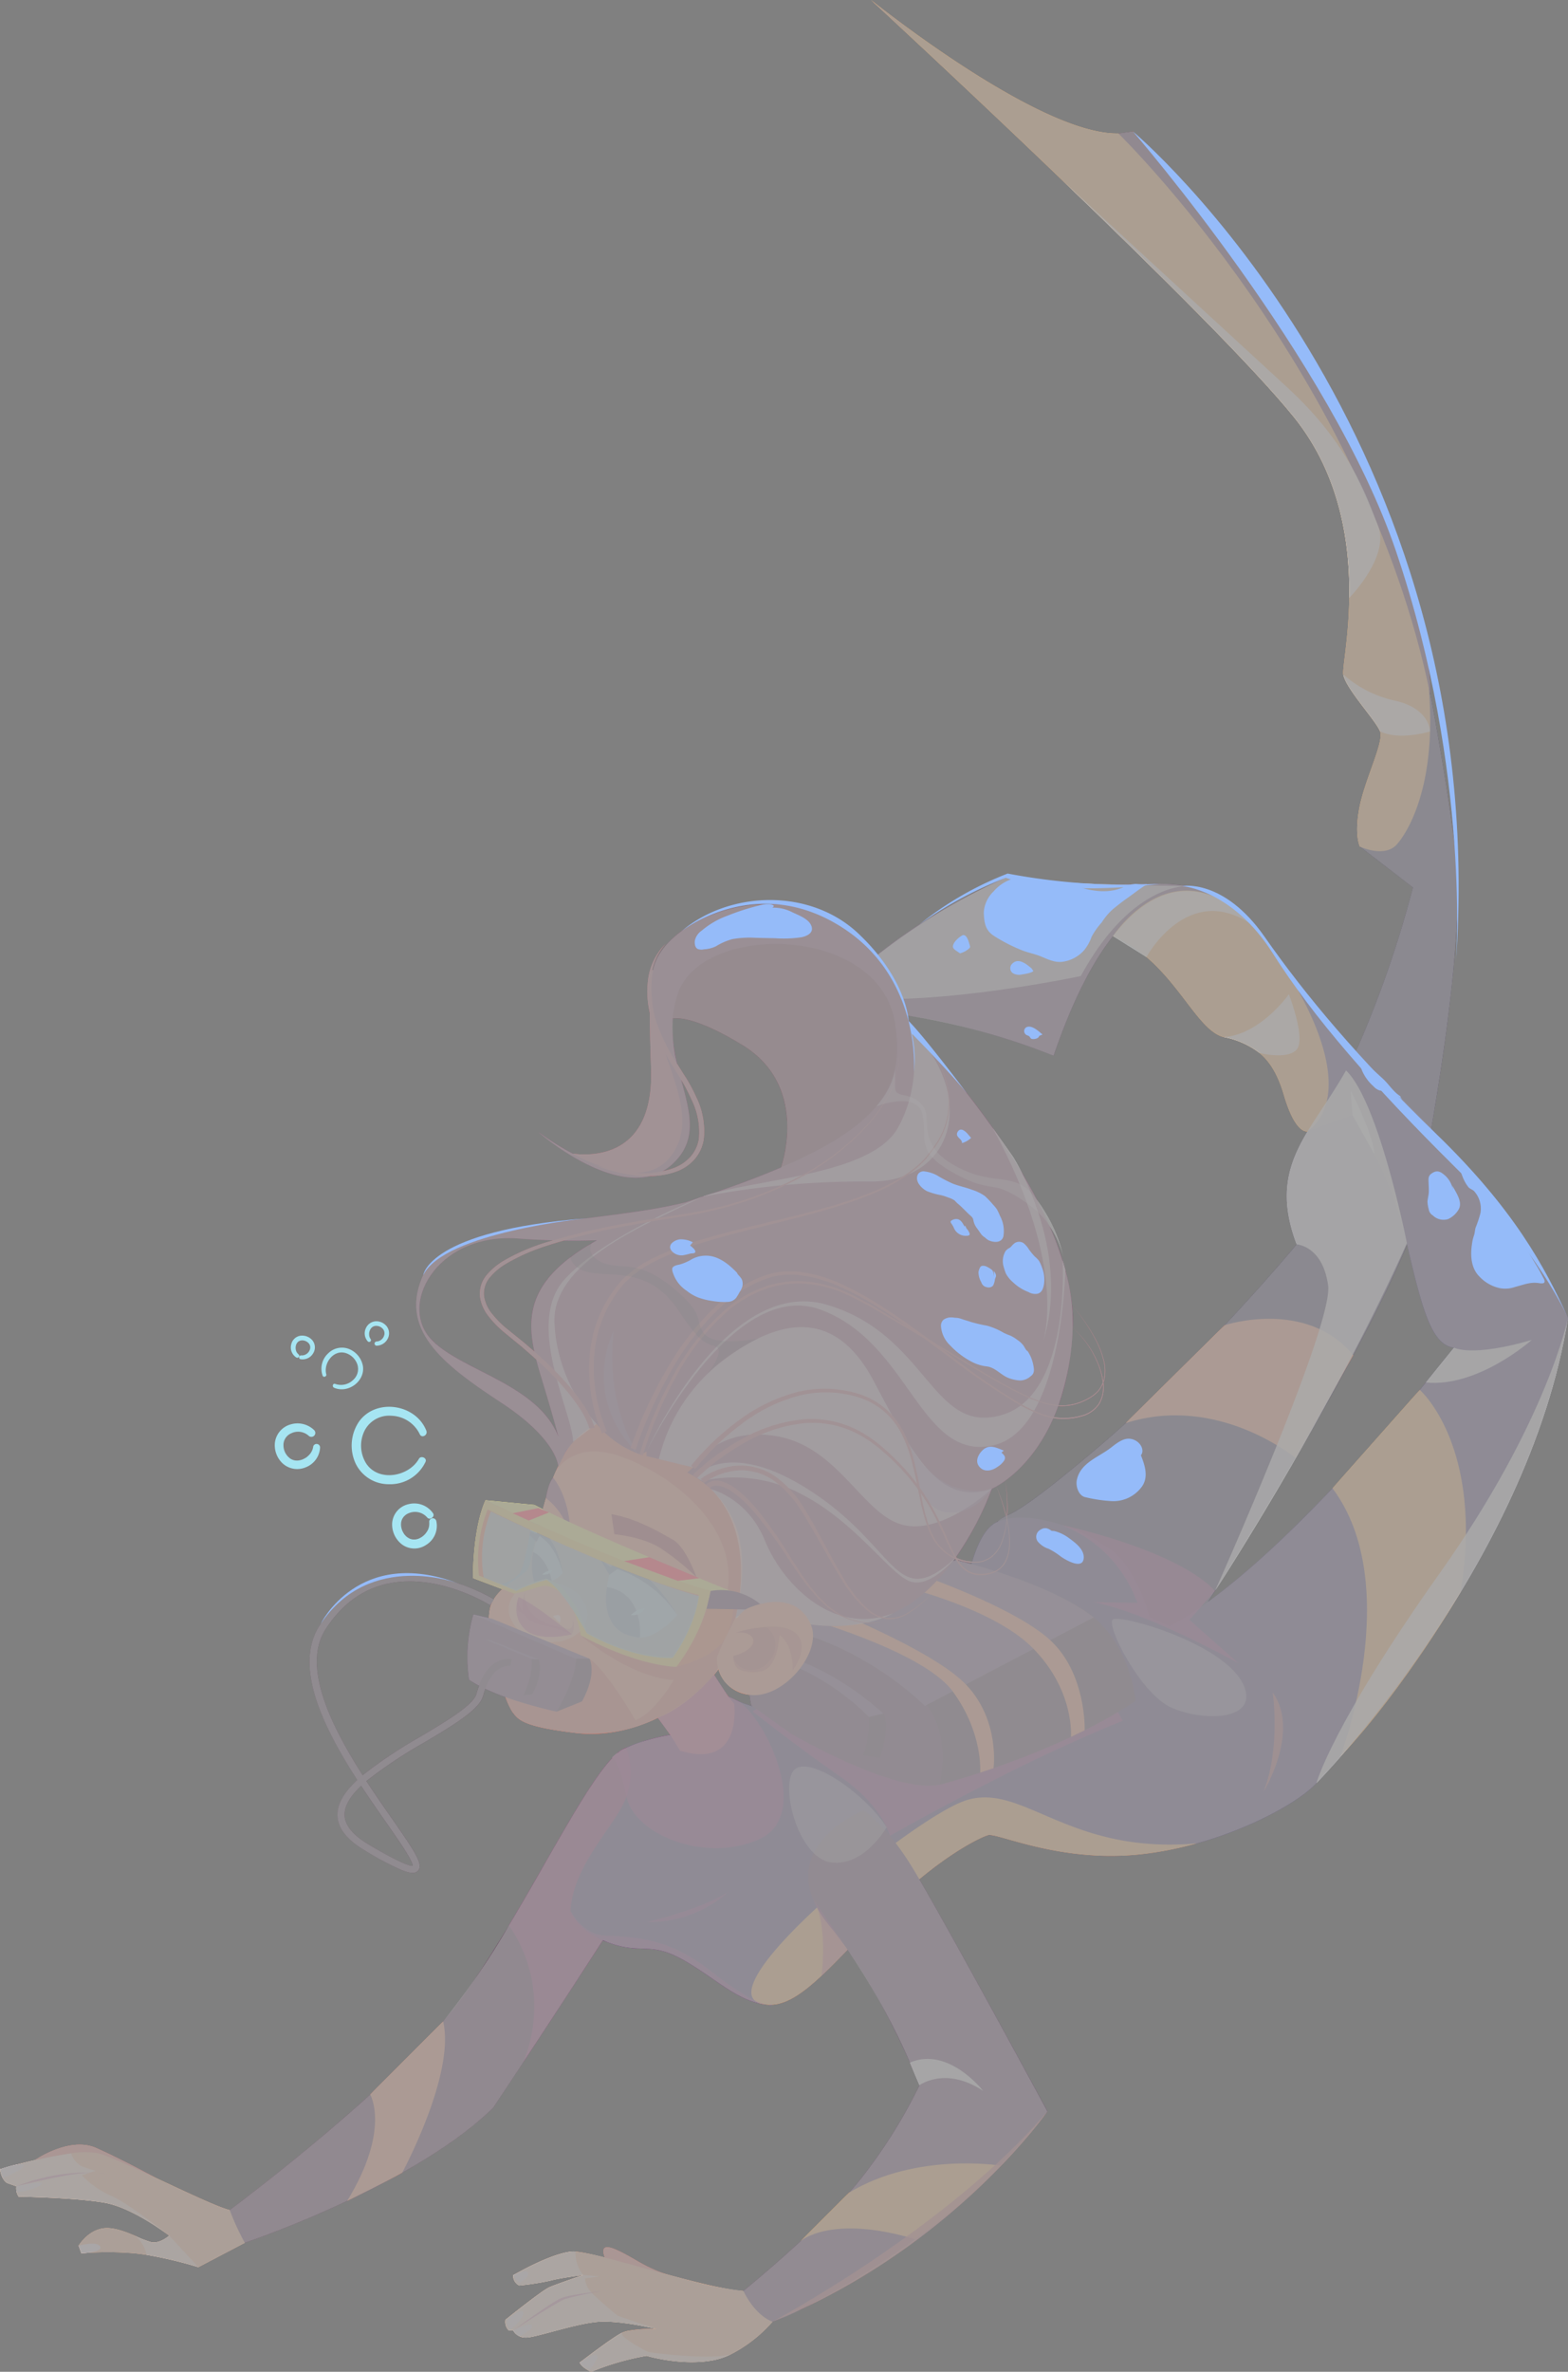 <svg xmlns="http://www.w3.org/2000/svg" xmlns:xlink="http://www.w3.org/1999/xlink" width="333.901" height="504.949" viewBox="0 0 333.901 504.949">
  <rect x="0" y="0" width="333.901" height="504.949" fill="#808080" stroke="none"/>
  <defs>
    <linearGradient id="linear-gradient" x1="11.877" y1="4.781" x2="11.877" y2="3.534" gradientUnits="objectBoundingBox">
      <stop offset="0" stop-color="#4e254f"/>
      <stop offset="0.264" stop-color="#461741"/>
      <stop offset="0.637" stop-color="#400b36"/>
      <stop offset="1" stop-color="#3e0732"/>
    </linearGradient>
    <linearGradient id="linear-gradient-2" x1="22.543" y1="17.784" x2="22.543" y2="16.869" gradientUnits="objectBoundingBox">
      <stop offset="0" stop-color="#fe875e"/>
      <stop offset="1" stop-color="#ffa774"/>
    </linearGradient>
    <linearGradient id="linear-gradient-3" x1="8.59" y1="2.415" x2="8.59" y2="1.417" gradientUnits="objectBoundingBox">
      <stop offset="0" stop-color="#3a1b43"/>
      <stop offset="0.33" stop-color="#261039"/>
      <stop offset="0.67" stop-color="#1a0933"/>
      <stop offset="1" stop-color="#160732"/>
    </linearGradient>
    <linearGradient id="linear-gradient-4" x1="4.374" y1="2.596" x2="4.374" y2="1.471" gradientUnits="objectBoundingBox">
      <stop offset="0" stop-color="#401441"/>
      <stop offset="0.398" stop-color="#3c1445"/>
      <stop offset="0.808" stop-color="#331551"/>
      <stop offset="1" stop-color="#2d165a"/>
    </linearGradient>
    <linearGradient id="linear-gradient-5" x1="21.44" y1="9.554" x2="22.683" y2="9.554" gradientUnits="objectBoundingBox">
      <stop offset="0" stop-color="#401441"/>
      <stop offset="0.485" stop-color="#431844"/>
      <stop offset="0.984" stop-color="#4d244e"/>
      <stop offset="1" stop-color="#4e254f"/>
    </linearGradient>
    <linearGradient id="linear-gradient-6" x1="18.26" y1="6.469" x2="18.26" y2="5.432" gradientUnits="objectBoundingBox">
      <stop offset="0" stop-color="#ffa774"/>
      <stop offset="1" stop-color="#fe875e"/>
    </linearGradient>
    <radialGradient id="radial-gradient" cx="0.733" cy="0.735" r="0.423" gradientTransform="matrix(-1.151, -0.449, -0.578, 0.894, 43.785, 9.047)" gradientUnits="objectBoundingBox">
      <stop offset="0" stop-color="#fff"/>
      <stop offset="1" stop-color="#d32f31"/>
    </radialGradient>
    <linearGradient id="linear-gradient-7" x1="201.244" y1="30.952" x2="201.244" y2="30.187" gradientUnits="objectBoundingBox">
      <stop offset="0" stop-color="#a52731"/>
      <stop offset="1" stop-color="#7c2c5b"/>
    </linearGradient>
    <linearGradient id="linear-gradient-8" x1="55.052" y1="28.491" x2="56.278" y2="28.491" xlink:href="#linear-gradient-7"/>
    <linearGradient id="linear-gradient-9" x1="16.858" y1="15.15" x2="16.858" y2="13.979" xlink:href="#linear-gradient-2"/>
    <linearGradient id="linear-gradient-10" x1="800.451" y1="187.715" x2="800.451" y2="187.079" xlink:href="#linear-gradient-5"/>
    <linearGradient id="linear-gradient-11" x1="9.808" y1="10.581" x2="9.808" y2="8.968" xlink:href="#linear-gradient-5"/>
    <linearGradient id="linear-gradient-12" x1="18.346" y1="7.284" x2="18.346" y2="6.581" gradientUnits="objectBoundingBox">
      <stop offset="0" stop-color="#ff9d1f"/>
      <stop offset="1" stop-color="#ff9d3b"/>
    </linearGradient>
    <linearGradient id="linear-gradient-13" x1="8.122" y1="2.779" x2="8.122" y2="2.148" xlink:href="#linear-gradient-12"/>
    <linearGradient id="linear-gradient-14" x1="13.382" y1="3.67" x2="13.382" y2="3.014" gradientUnits="objectBoundingBox">
      <stop offset="0" stop-color="#3a1b43"/>
      <stop offset="0.095" stop-color="#3a1740"/>
      <stop offset="0.554" stop-color="#3d0b35"/>
      <stop offset="1" stop-color="#3e0732"/>
    </linearGradient>
    <linearGradient id="linear-gradient-15" x1="9.282" y1="9.026" x2="9.282" y2="7.389" xlink:href="#linear-gradient-12"/>
    <linearGradient id="linear-gradient-16" x1="13.655" y1="4.181" x2="13.655" y2="3.207" gradientUnits="objectBoundingBox">
      <stop offset="0" stop-color="#4e254f"/>
      <stop offset="0.016" stop-color="#4d244e"/>
      <stop offset="0.515" stop-color="#431844"/>
      <stop offset="1" stop-color="#401441"/>
    </linearGradient>
    <linearGradient id="linear-gradient-17" x1="20.157" y1="21.854" x2="20.157" y2="19.834" xlink:href="#linear-gradient-12"/>
    <linearGradient id="linear-gradient-18" x1="25.08" y1="4.905" x2="25.08" y2="3.914" xlink:href="#linear-gradient-12"/>
    <radialGradient id="radial-gradient-2" cx="0.511" cy="0.505" r="0.572" gradientTransform="matrix(-0.693, -0.344, -0.254, 0.939, 160.405, 32.984)" gradientUnits="objectBoundingBox">
      <stop offset="0" stop-color="#fff"/>
      <stop offset="1" stop-color="#bf4042"/>
    </radialGradient>
    <radialGradient id="radial-gradient-3" cx="0.5" cy="0.5" r="0.652" gradientTransform="matrix(-0.761, -0.155, -0.091, 0.751, 106.68, 13.723)" gradientUnits="objectBoundingBox">
      <stop offset="0" stop-color="#ff5e42"/>
      <stop offset="1" stop-color="#fff"/>
    </radialGradient>
    <linearGradient id="linear-gradient-19" x1="45.087" y1="19.512" x2="45.087" y2="18.791" xlink:href="#linear-gradient-5"/>
    <linearGradient id="linear-gradient-20" x1="53.173" y1="49.888" x2="54.241" y2="49.888" gradientTransform="matrix(1, 0, 0, 1, 0, 0)" xlink:href="#radial-gradient-2"/>
    <linearGradient id="linear-gradient-21" x1="14.405" y1="7.989" x2="14.956" y2="7.989" gradientUnits="objectBoundingBox">
      <stop offset="0" stop-color="#bf4042"/>
      <stop offset="1" stop-color="#fff"/>
    </linearGradient>
    <linearGradient id="linear-gradient-22" x1="176.028" y1="15.275" x2="177.917" y2="15.275" xlink:href="#linear-gradient-21"/>
    <linearGradient id="linear-gradient-23" x1="30.465" y1="33.37" x2="31.178" y2="33.37" gradientTransform="matrix(1, 0, 0, 1, 0, 0)" xlink:href="#radial-gradient-2"/>
    <linearGradient id="linear-gradient-24" x1="13.123" y1="4.093" x2="13.123" y2="2.956" xlink:href="#linear-gradient-21"/>
    <linearGradient id="linear-gradient-25" x1="19.05" y1="3.892" x2="19.05" y2="2.886" xlink:href="#linear-gradient-21"/>
    <linearGradient id="linear-gradient-26" x1="50.162" y1="26.237" x2="50.162" y2="25.133" xlink:href="#linear-gradient-21"/>
    <linearGradient id="linear-gradient-27" x1="28.892" y1="25.329" x2="28.892" y2="24.048" xlink:href="#linear-gradient-21"/>
    <linearGradient id="linear-gradient-28" x1="42.884" y1="25.842" x2="42.884" y2="25.248" xlink:href="#linear-gradient-21"/>
    <linearGradient id="linear-gradient-29" x1="13.528" y1="4.714" x2="13.528" y2="4.129" xlink:href="#linear-gradient-21"/>
    <linearGradient id="linear-gradient-30" x1="149.488" y1="24.249" x2="149.488" y2="23.522" xlink:href="#linear-gradient-21"/>
    <linearGradient id="linear-gradient-31" x1="84.067" y1="61.38" x2="84.067" y2="60.512" xlink:href="#linear-gradient-21"/>
    <linearGradient id="linear-gradient-32" x1="33.137" y1="24.934" x2="33.137" y2="24.166" xlink:href="#linear-gradient-21"/>
    <linearGradient id="linear-gradient-33" x1="162.321" y1="863.358" x2="162.321" y2="856.319" gradientTransform="matrix(1, 0, 0, 1, 0, 0)" xlink:href="#radial-gradient-2"/>
    <linearGradient id="linear-gradient-34" x1="29.175" y1="44.287" x2="29.175" y2="42.304" xlink:href="#linear-gradient-21"/>
    <linearGradient id="linear-gradient-35" x1="30.142" y1="28.771" x2="30.142" y2="27.347" xlink:href="#linear-gradient-21"/>
    <linearGradient id="linear-gradient-36" x1="65.47" y1="52.258" x2="65.47" y2="50.628" xlink:href="#linear-gradient-21"/>
    <linearGradient id="linear-gradient-37" x1="18.96" y1="7.861" x2="19.968" y2="7.861" gradientUnits="objectBoundingBox">
      <stop offset="0" stop-color="#5e132c"/>
      <stop offset="1" stop-color="#77183d"/>
    </linearGradient>
    <linearGradient id="linear-gradient-38" x1="41.332" y1="9.929" x2="41.332" y2="8.939" gradientUnits="objectBoundingBox">
      <stop offset="0" stop-color="#a52731"/>
      <stop offset="1" stop-color="#b5485b"/>
    </linearGradient>
    <linearGradient id="linear-gradient-39" x1="8.867" y1="3.367" x2="8.867" y2="2.441" xlink:href="#linear-gradient-7"/>
    <linearGradient id="linear-gradient-40" x1="19.074" y1="7.863" x2="19.074" y2="6.752" xlink:href="#linear-gradient-7"/>
    <linearGradient id="linear-gradient-41" x1="13.223" y1="9.068" x2="14.17" y2="9.068" gradientUnits="objectBoundingBox">
      <stop offset="0" stop-color="#fff"/>
      <stop offset="1" stop-color="#8b5c9a"/>
    </linearGradient>
    <linearGradient id="linear-gradient-42" x1="16.774" y1="14.523" x2="17.807" y2="14.523" xlink:href="#linear-gradient-41"/>
    <linearGradient id="linear-gradient-43" x1="24.112" y1="13.119" x2="25.312" y2="13.119" xlink:href="#linear-gradient-41"/>
    <linearGradient id="linear-gradient-44" x1="31.816" y1="7.815" x2="32.436" y2="7.815" xlink:href="#linear-gradient-41"/>
    <linearGradient id="linear-gradient-45" x1="10.535" y1="9.36" x2="11.319" y2="9.36" xlink:href="#linear-gradient-41"/>
    <linearGradient id="linear-gradient-46" x1="141.897" y1="15.08" x2="144.162" y2="15.08" gradientUnits="objectBoundingBox">
      <stop offset="0" stop-color="#8b5c9a"/>
      <stop offset="1" stop-color="#fff"/>
    </linearGradient>
    <linearGradient id="linear-gradient-47" x1="18.442" y1="10.811" x2="19.212" y2="10.811" xlink:href="#linear-gradient-41"/>
    <linearGradient id="linear-gradient-48" x1="49.879" y1="24.302" x2="51.017" y2="24.302" xlink:href="#linear-gradient-46"/>
    <linearGradient id="linear-gradient-49" x1="69.884" y1="8.074" x2="72.299" y2="8.074" xlink:href="#linear-gradient-41"/>
    <linearGradient id="linear-gradient-50" x1="10.079" y1="8.685" x2="10.019" y2="6.802" xlink:href="#linear-gradient-38"/>
    <linearGradient id="linear-gradient-51" x1="9.945" y1="8.522" x2="9.89" y2="6.799" xlink:href="#linear-gradient-38"/>
    <linearGradient id="linear-gradient-52" x1="14.608" y1="8.009" x2="14.57" y2="7.193" xlink:href="#linear-gradient-38"/>
    <linearGradient id="linear-gradient-53" x1="14.551" y1="8.795" x2="14.516" y2="7.968" xlink:href="#linear-gradient-38"/>
    <linearGradient id="linear-gradient-54" x1="13.642" y1="4.312" x2="13.524" y2="3.075" xlink:href="#linear-gradient-38"/>
    <linearGradient id="linear-gradient-55" x1="12.214" y1="4.507" x2="12.117" y2="3.252" xlink:href="#linear-gradient-38"/>
    <linearGradient id="linear-gradient-56" x1="45.113" y1="6.821" x2="44.937" y2="5.819" xlink:href="#linear-gradient-38"/>
    <linearGradient id="linear-gradient-57" x1="19.734" y1="8.906" x2="19.704" y2="8.371" xlink:href="#linear-gradient-38"/>
    <linearGradient id="linear-gradient-58" x1="26.494" y1="9.612" x2="26.46" y2="9.123" xlink:href="#linear-gradient-38"/>
    <linearGradient id="linear-gradient-59" x1="80.195" y1="88.288" x2="81.146" y2="88.288" xlink:href="#linear-gradient-5"/>
    <linearGradient id="linear-gradient-60" x1="45.64" y1="13.686" x2="45.64" y2="12.595" xlink:href="#linear-gradient-6"/>
    <linearGradient id="linear-gradient-61" x1="63.872" y1="26.987" x2="63.872" y2="25.713" gradientTransform="matrix(1, 0, 0, 1, 0, 0)" xlink:href="#radial-gradient-2"/>
    <linearGradient id="linear-gradient-62" x1="103.741" y1="28.411" x2="103.741" y2="27.309" gradientTransform="matrix(1, 0, 0, 1, 0, 0)" xlink:href="#radial-gradient-2"/>
    <linearGradient id="linear-gradient-63" x1="25.46" y1="14.236" x2="26.549" y2="14.236" gradientUnits="objectBoundingBox">
      <stop offset="0"/>
      <stop offset="1" stop-color="#fff"/>
    </linearGradient>
    <linearGradient id="linear-gradient-64" x1="22.31" y1="8.664" x2="23.594" y2="8.664" gradientUnits="objectBoundingBox">
      <stop offset="0" stop-color="#fff"/>
      <stop offset="1"/>
    </linearGradient>
    <linearGradient id="linear-gradient-65" x1="3.528" y1="0.024" x2="3.528" y2="-0.179" gradientUnits="objectBoundingBox">
      <stop offset="0" stop-color="#fff"/>
      <stop offset="0.106" stop-color="#f9f5fd"/>
      <stop offset="0.285" stop-color="#ebdafa"/>
      <stop offset="0.516" stop-color="#d4aff6"/>
      <stop offset="0.786" stop-color="#b573ef"/>
      <stop offset="1" stop-color="#9a40ea"/>
    </linearGradient>
    <linearGradient id="linear-gradient-66" x1="3.528" y1="0.024" x2="3.528" y2="-0.179" gradientUnits="objectBoundingBox">
      <stop offset="0"/>
      <stop offset="0.091" stop-color="#020209"/>
      <stop offset="0.245" stop-color="#070a24"/>
      <stop offset="0.443" stop-color="#11174f"/>
      <stop offset="0.677" stop-color="#1e298b"/>
      <stop offset="0.94" stop-color="#2e3fd7"/>
      <stop offset="1" stop-color="#3345ea"/>
    </linearGradient>
  </defs>
  <g id="aquawomen" transform="translate(-389.236 -12.618)">
    <g id="Сгруппировать_2183" data-name="Сгруппировать 2183" transform="translate(389.236 12.618)">
      <path id="Контур_2821" data-name="Контур 2821" d="M419.519,302.8s-6.98-3.832-12.65-6.351-13.024,2.593-13.024,2.593Z" transform="translate(-386.412 160.847)" fill="#f46352" fill-rule="evenodd"/>
      <path id="Контур_2822" data-name="Контур 2822" d="M487.354,316.364a33.444,33.444,0,0,1-11.039-4.025c-5.527-3.253-8.362-4.443-7.1-.866C469.213,311.473,480.534,316.492,487.354,316.364Z" transform="translate(-340.417 169.144)" fill="#f46352" fill-rule="evenodd"/>
      <path id="Контур_2823" data-name="Контур 2823" d="M419.569,341.779s1.753,5.651,3.2,6.955c0,0,35.648-11.937,52.88-28.73,0,0,2.64-3.959,6.518-9.842.079-.127.176-.26.26-.4,3.624-5.5,8.273-12.582,12.855-19.657.789-1.208,1.535-2.363,2.227-3.44.5-.779,1-1.542,1.493-2.309.031-.061.066-.1.1-.163.935-1.44,1.838-2.848,2.719-4.24,11.094-17.389,11.727-36.958,2.169-36.592-5.2,1.571-14.466,20.3-24.985,37.843-5.1,8.5-10.494,16.706-15.861,22.568C446.673,321.706,419.569,341.779,419.569,341.779Z" transform="translate(-370.652 128.749)" fill-rule="evenodd" fill="url(#linear-gradient)"/>
      <path id="Контур_2824" data-name="Контур 2824" d="M389.236,300.382c.366,2.411,1.545,2.927,1.545,2.927l1.942.687a3.263,3.263,0,0,0,.481,2.211s12.421.208,18.465,1.321c5.265.977,11.692,5.551,13.258,6.717.229.176.35.266.35.266s-1.909,1.722-3.767,1.411A21.562,21.562,0,0,1,418,314.552c-2.056-.881-4.53-1.835-6.557-1.627-3.482.358-5.454,3.714-5.454,3.714l.577,1.622a65.089,65.089,0,0,1,11.471.019c.781.074,1.572.185,2.39.308a90.41,90.41,0,0,1,11.055,2.627l9.874-5.188a55.1,55.1,0,0,1-3.2-6.955c-4.349-1.048-22.734-10.582-27.811-12.056a16.675,16.675,0,0,0-5.969-.027A112.73,112.73,0,0,0,389.236,300.382Z" transform="translate(-389.236 161.456)" fill-rule="evenodd" fill="url(#linear-gradient-2)"/>
      <path id="Контур_2825" data-name="Контур 2825" d="M446.8,311.658s11.345-20.944,8.72-32.173l-15.536,15.562s4.395,7.409-4.9,22.626C435.084,317.673,443.688,313.454,446.8,311.658Z" transform="translate(-361.146 150.884)" fill="#ff834f" fill-rule="evenodd"/>
      <path id="Контур_2826" data-name="Контур 2826" d="M456.424,281.2s9.713,12.147,3.129,29a.14.14,0,0,1,.037-.042c.036-.073.132-.206.26-.4,1.434-2.188,7.854-11.96,12.855-19.657.789-1.208,1.535-2.363,2.227-3.44.5-.779,1-1.542,1.493-2.309.031-.061.066-.1.1-.163,5.225-8.236,11.329-27.177,11.329-27.177s-2.74-11.887-6.441-13.654C476.213,244.931,466.944,263.66,456.424,281.2Z" transform="translate(-348.072 128.751)" fill="#a4006d" fill-rule="evenodd" opacity="0.6" style="mix-blend-mode: multiply;isolation: isolate"/>
      <path id="Контур_2827" data-name="Контур 2827" d="M542.914,273.753c-21.357,18.159-18.963,13.454-21.965,16.325l28.4,24.587s9.876,8.109,12.277-1.014c0,0,2.179-3.374,5.644-8.889l.006-.011c.011-.024.036-.042.066-.1a1.366,1.366,0,0,1,.127-.194c4.97-7.939,12.485-20.16,19.952-33.161.165-.3.34-.585.5-.882,8.365-14.58,16.6-30.013,21.068-41.384,0,0,12.372-57.55,9.508-81.524-2.787-23.224-9.928-56.844-10.371-58.914.3,1.967,4.728,31.575,2.54,43.653-2.248,12.5-9.371,14.953-12.522,14.082L609.432,155a229.276,229.276,0,0,1-11.593,33.647c-.827,1.887-1.739,3.641-2.667,5.311C587.7,207.307,578.3,214.2,584.661,231,584.661,231,564.286,255.587,542.914,273.753Z" transform="translate(-308.539 33.926)" fill-rule="evenodd" fill="url(#linear-gradient-3)"/>
      <path id="Контур_2828" data-name="Контур 2828" d="M476.483,317.986c-1.9,5.783-11.324,14.259-11.911,24.293l.013.037.108.3c.434,1.035,2.226,4.374,8.028,6.485,6.951,2.535,8.752-.3,15.707,3.585,6.356,3.54,10.953,8.2,16.454,9.368a.662.662,0,0,0,.132.037,11.6,11.6,0,0,0,1.2.177c.086.013.158.018.244.031a7.515,7.515,0,0,0,.974.019.762.762,0,0,1,.156-.011.014.014,0,0,1,.019-.006c3.141-.194,6.4-2.4,10.4-6.149,3.45-3.222,7.47-7.578,12.484-12.769,11.576-11.984,21.057-16.6,22.977-17.164s15.08,5.86,32.176,4.116a74.377,74.377,0,0,0,12.309-2.375c.013.006.018-.006.031,0,12.034-3.364,22.036-9.108,25.414-12.819,4.209-4.612,40.083-42.576,51.591-89.442.774-3.171,1.451-6.389,1.988-9.634,0,0-10.126-25.167-48.141-58.614A123.637,123.637,0,0,1,614.12,138.47a191.58,191.58,0,0,1,9.815,19.392c3.895,9.407.821,15.527-2.4,18.5l9.563-3.422a93.454,93.454,0,0,1,11.576,27.227c3.412,14.92,5.393,21.655,10.052,22.268,0,0-36.087,46.353-60.57,59.308L587.8,279.75a32.449,32.449,0,0,0-5.561-11.789c-4.2-5.351-19.175-11.732-26.746-8.446-7.578,3.267-7.77,27.661-11.445,35.371-3.693,7.718-33.342,8.612-45.921,1.78l1.38,3.042s-1.869,10.208-11.593,8.521l-2.064-3.369s-5.928,1.006-9.429,2.763A15.816,15.816,0,0,1,476.483,317.986Z" transform="translate(-343.08 64.488)" fill-rule="evenodd" fill="url(#linear-gradient-4)"/>
      <path id="Контур_2829" data-name="Контур 2829" d="M488.628,246.423s9.776,7.739,18.76,13.961,10.465,12.521,10.465,12.521,8.828-5.109,23.276-12.453,26.277-12.04,26.277-12.04-6.385-13.711-23.389-21.341S488.628,246.423,488.628,246.423Z" transform="translate(-328.341 117.939)" fill="#a4006d" fill-rule="evenodd" opacity="0.6" style="mix-blend-mode: multiply;isolation: isolate"/>
      <path id="Контур_2830" data-name="Контур 2830" d="M488.06,233.716a35.524,35.524,0,0,0,4.285,6.147s1.914,14.125-11.5,10.01a57.013,57.013,0,0,0-4.733-7.009A111.375,111.375,0,0,0,488.06,233.716Z" transform="translate(-336.009 122.843)" fill="#f46352" fill-rule="evenodd"/>
      <g id="Сгруппировать_2177" data-name="Сгруппировать 2177" transform="translate(159.074 332.132)">
        <path id="Контур_2831" data-name="Контур 2831" d="M497.207,250.3s21.994,12.94,31.7,10.9a19.572,19.572,0,0,0-3.619-19.228c-7.762-9.128-28.944-16.644-34.282-14.6s-2.235,16.936-2.235,16.936Z" transform="translate(-487.876 -213.378)" fill-rule="evenodd" fill="url(#linear-gradient-5)"/>
        <path id="Контур_2832" data-name="Контур 2832" d="M527.719,266.4s24.258-6.149,41.694-17.83c0,0-.934-13.326-11.658-19.76s-26.567-10.239-26.567-10.239l-41.37,14s15.8,1.079,32.9,14.632C531.007,253.772,527.719,266.4,527.719,266.4Z" transform="translate(-486.686 -218.569)" fill="#361430" fill-rule="evenodd"/>
        <path id="Контур_2833" data-name="Контур 2833" d="M560.513,230.777l-35.956,18.847s-14.691-15-34.739-17.051l41.37-14S550.65,223.072,560.513,230.777Z" transform="translate(-486.686 -218.569)" fill="#61396c" fill-rule="evenodd"/>
        <path id="Контур_2834" data-name="Контур 2834" d="M506.779,248.318s2.227-6.583.74-9.4l-3.179-.2a22.384,22.384,0,0,1-1.09,9.071Z" transform="translate(-478.457 -206.222)" fill="#361430" fill-rule="evenodd"/>
        <path id="Контур_2835" data-name="Контур 2835" d="M512.967,244.6a51.75,51.75,0,0,0-23.7-13.553l1.972-.461s11.839,1.619,24.855,13.319Z" transform="translate(-487.027 -211.206)" fill="#61396c" fill-rule="evenodd"/>
        <path id="Контур_2836" data-name="Контур 2836" d="M548.323,253.721s.41-12.027-7.333-19.173-28.477-14.214-28.477-14.214l-5.941,2.011s21.56,4.69,30.626,13.8,8.2,19,8.2,19Z" transform="translate(-476.421 -217.488)" fill="#ff834f" fill-rule="evenodd"/>
        <path id="Контур_2837" data-name="Контур 2837" d="M536.554,259.172s1.406-10.234-5.9-17.822-30.86-16.744-30.86-16.744l-5.688,1.926s27.186,7.341,33.75,16.285,5.852,17.312,5.852,17.312Z" transform="translate(-484.058 -214.87)" fill="#ff834f" fill-rule="evenodd"/>
      </g>
      <path id="Контур_2838" data-name="Контур 2838" d="M467.993,212.231l-.006.013c-.189.435-.358.834-.516,1.21-2.724,6.659-4.54,17.606-5.262,19.257-.731,1.634-5.727,3.29-7.725,7.27-1.913,3.809.564,13.625,2.527,19.246a19.844,19.844,0,0,0,1.732,3.974c1.322,1.679,1.888,3.206,13.816,4.606,10.573,1.235,22.423-4.266,29.294-12.553a29.958,29.958,0,0,0,2.385-3.3,46.159,46.159,0,0,0,6.072-25.3,34.227,34.227,0,0,0-1.211-7.272,28.672,28.672,0,0,0-11.086-15.8c-5.538-3.993-10.2-5.411-14.108-5.236C475.127,198.746,470.223,207.187,467.993,212.231Z" transform="translate(-349.682 101.158)" fill-rule="evenodd" fill="url(#linear-gradient-6)"/>
      <path id="Контур_2839" data-name="Контур 2839" d="M466.771,212.226c.2-.4,3.9-7.16,14.587-3.05,11,4.219,22.263,13.875,22.263,25.369s-8.984,18.041-12.29,18.562-19.213-6.1-19.213-6.1,10.336,8.976,19.831,9.489c0,0-4.006,6.985-8.162,8.563,0,0-6.028-10.463-9.8-13.085l-18.2,7.251a19.845,19.845,0,0,0,1.732,3.974c1.322,1.679,1.888,3.206,13.816,4.606,10.573,1.235,22.423-4.266,29.294-12.553a14.5,14.5,0,0,0,.753-1.348,42.851,42.851,0,0,1,3.667-10.592c1.846-3.89,3.24-11.429,4.036-16.664.5-3.25.772-5.609.772-5.609l-1.984-1.663-25.193-21.041C473.906,198.741,469,207.181,466.771,212.226Z" transform="translate(-348.461 101.163)" fill-rule="evenodd" opacity="0.5" fill="url(#radial-gradient)" style="mix-blend-mode: multiply;isolation: isolate"/>
      <path id="Контур_2840" data-name="Контур 2840" d="M462.847,207.7s3.759,4.232,3.667,12.795a13.949,13.949,0,0,0-5.175-8.441S461.765,208.977,462.847,207.7Z" transform="translate(-345.06 106.904)" fill-rule="evenodd" fill="url(#linear-gradient-7)"/>
      <path id="Контур_2841" data-name="Контур 2841" d="M469.973,212.509l.629,4.274s5.872.5,9.731,2.908a54.011,54.011,0,0,1,7.725,6.2s-2.174-6.341-5.022-7.955C479.773,216.084,475.134,213.406,469.973,212.509Z" transform="translate(-339.771 109.85)" fill-rule="evenodd" fill="url(#linear-gradient-8)"/>
      <path id="Контур_2842" data-name="Контур 2842" d="M457.648,314.921a2.293,2.293,0,0,0,1.3,2.169,58.676,58.676,0,0,0,6.575-1.03c1.95-.566,7.06-1.211,7.06-1.211s-5.572,1.9-7.2,2.6-9.376,6.938-9.376,6.938a2.57,2.57,0,0,0,.694,2.271l.956,0a2.95,2.95,0,0,0,2.679,1.511c2.034.052,11.052-3.158,15.859-3.379,4.516-.187,11.081,1.339,11.89,1.534l.079.024a1.176,1.176,0,0,1-.152,0,1.214,1.214,0,0,1-.193-.008,27.56,27.56,0,0,0-5.733.41c-.1.023-.218.042-.3.06-.14.035-.285.084-.413.126a3.53,3.53,0,0,0-.431.163c-2.084.953-9.126,6.412-9.126,6.412.423,1.061,2.424,1.959,2.424,1.959a56.277,56.277,0,0,1,11.8-3.417s7.478,2.271,14.32.921a15.1,15.1,0,0,0,3.519-1.187l.018-.006a29.677,29.677,0,0,0,8.958-6.983,15.343,15.343,0,0,0-6.2-6.535c-8.7-.614-29.859-7.95-35.777-8.378l-.024-.011a4.489,4.489,0,0,0-.884.01C465.232,310.43,457.648,314.921,457.648,314.921Z" transform="translate(-348.362 169.487)" fill-rule="evenodd" fill="url(#linear-gradient-9)"/>
      <path id="Контур_2843" data-name="Контур 2843" d="M556.608,137.256c.321.6.658,1.195,1.008,1.764C557.164,138.2,556.815,137.6,556.608,137.256Z" transform="translate(-286.692 63.744)" fill-rule="evenodd" fill="url(#linear-gradient-10)"/>
      <path id="Контур_2844" data-name="Контур 2844" d="M593.06,142.314s-24.985-35.395-45.365,24.05c0,0-28.894-12.1-50.885-8.96,0,0,14.072-17.327,40.731-28.906a196.758,196.758,0,0,0,30.613,1.309C583.982,129.338,589,135.779,593.06,142.314Z" transform="translate(-323.328 58.379)" fill-rule="evenodd" fill="url(#linear-gradient-11)"/>
      <path id="Контур_2845" data-name="Контур 2845" d="M536.211,139.87a26.846,26.846,0,0,1,7.11,4.448l.011.006c7.658,6.526,11.48,15.836,16.46,17.049a18.059,18.059,0,0,1,7.6,3.379c2.219,1.826,3.927,4.577,5.22,9,2.5,8.526,5.03,7.691,5.03,7.691,6.946-5.267,5.433-16.552-1.942-29.857a73.182,73.182,0,0,0-9.805-14.042s-.092-.121-.279-.323c-.81-.86-1.5-1.527-2.055-2.03-.126-.11-.242-.213-.368-.321-.7-.606-1.089-.881-1.089-.881-14.472-10.811-25.153,4.757-25.856,5.828C536.24,139.839,536.222,139.845,536.211,139.87Z" transform="translate(-299.188 59.412)" fill-rule="evenodd" fill="url(#linear-gradient-12)"/>
      <path id="Контур_2846" data-name="Контур 2846" d="M504.25,12.618c1.124,1.05,20.083,18.551,40.685,38.332l0,.018a.308.308,0,0,1,.1.079c19.659,18.881,40.767,39.794,49.307,50.414,10.021,12.468,11.921,27.325,11.756,38.451l-.007.011c-.118,8.62-1.484,14.991-1.263,16.3.5,2.979,6.975,9.818,7.836,12.113s-3.23,10.145-4.391,16.167.1,8.365.1,8.365,5.238,2.448,7.833-.46c1.667-1.843,6.631-9.1,7.086-24.066,0,0,0-.048,0-.139.25-8.462-.931-19.384-4.956-33.173-11.169-38.324-58.317-94.424-58.317-94.424C544.975,45.138,505.871,13.916,504.25,12.618Z" transform="translate(-318.77 -12.618)" fill-rule="evenodd" fill="url(#linear-gradient-13)"/>
      <path id="Контур_2847" data-name="Контур 2847" d="M540,29.971l-3.079.445s52.334,50.88,66.4,119.451C603.325,149.867,605.718,102.859,540,29.971Z" transform="translate(-298.752 -1.986)" fill-rule="evenodd" fill="url(#linear-gradient-14)"/>
      <path id="Контур_2848" data-name="Контур 2848" d="M490.251,293.779a.66.66,0,0,0,.132.037c.485.092.95.158,1.442.208,3.522.315,7.067-1.95,11.553-6.147,3.45-3.222,7.47-7.578,12.484-12.769,11.576-11.984,21.057-16.6,22.977-17.164s15.08,5.86,32.176,4.116a74.38,74.38,0,0,0,12.309-2.375c-28.483,2.554-37.738-14.242-50.556-8.623S479.495,290.044,490.251,293.779Z" transform="translate(-328.449 132.76)" fill-rule="evenodd" fill="url(#linear-gradient-15)"/>
      <path id="Контур_2849" data-name="Контур 2849" d="M512.957,251.615s4.583,2.684,10.378,12.1,28.814,51.964,28.814,51.964a138.008,138.008,0,0,1-30.021,28.546C503.3,357.34,493.6,360.466,493.6,360.466s-3.459-.979-6.2-6.541c0,0,17.21-13.956,25.14-24.035A109.64,109.64,0,0,0,524.9,310.126s-7.649-19.915-19.115-33.847C492.3,259.894,512.957,251.615,512.957,251.615Z" transform="translate(-329.096 133.809)" fill-rule="evenodd" fill="url(#linear-gradient-16)"/>
      <path id="Контур_2850" data-name="Контур 2850" d="M537.45,298.689s-17.812-2.9-32.145,5.735l-10.353,10.355s6.343-5.81,24.4-.427C519.351,314.352,530.031,306.9,537.45,298.689Z" transform="translate(-324.467 162.363)" fill-rule="evenodd" fill="url(#linear-gradient-17)"/>
      <path id="Контур_2851" data-name="Контур 2851" d="M566.867,274.134s13.809-36.4-1.677-57.073l18.593-20.955s13.672,11.95,8.734,42.886C592.517,238.992,580.67,259.512,566.867,274.134Z" transform="translate(-281.434 99.8)" fill-rule="evenodd" fill="url(#linear-gradient-18)"/>
      <path id="Контур_2852" data-name="Контур 2852" d="M574.028,216.358s-16.452-13.727-36.134-7.443l21.076-20.842s17.4-5.731,27.359,6.415Z" transform="translate(-298.157 94.051)" fill="#ff834f" fill-rule="evenodd"/>
      <path id="Контур_2853" data-name="Контур 2853" d="M484.38,229.866s-4.2,4.89-7.952,4.782-6.291-3.7-6.833-6.107a17.587,17.587,0,0,1,.313-7.244l2.2-2.042S479.969,222.846,484.38,229.866Z" transform="translate(-340.166 113.983)" fill="#ffd7d0" fill-rule="evenodd"/>
      <path id="Контур_2854" data-name="Контур 2854" d="M484.9,230.369a25.113,25.113,0,0,0-12.716-9.781l-1.756,1.211-1.947-3.364,2.222,1.721,1.637-1.688S479.059,220.478,484.9,230.369Z" transform="translate(-340.685 113.481)" fill="#6d2542" fill-rule="evenodd"/>
      <path id="Контур_2855" data-name="Контур 2855" d="M465.984,223.337a6.222,6.222,0,0,1-2.937,1.9,20.618,20.618,0,0,1-2.945.624,16.687,16.687,0,0,1,.66-10.553S464.983,216.615,465.984,223.337Z" transform="translate(-346.167 111.562)" fill="#ffd7d0" fill-rule="evenodd"/>
      <path id="Контур_2856" data-name="Контур 2856" d="M466.751,223.957s-1.159-5.549-4.935-7.889l-.642,1.279-2.893-3.054,2.819,1.416.821-1.206S465.686,216.788,466.751,223.957Z" transform="translate(-346.934 110.942)" fill="#6d2542" fill-rule="evenodd"/>
      <path id="Контур_2857" data-name="Контур 2857" d="M469.364,228.486a4.422,4.422,0,0,1-.15,3.272,39.687,39.687,0,0,0-5.4-1.716,10.949,10.949,0,0,1-3.67-1.345l-1.232-1.237-1.2-.739a4.228,4.228,0,0,1,.124-2.879,3.73,3.73,0,0,0,.945,3.046,9.3,9.3,0,0,1,.353-4.051,6.387,6.387,0,0,0,2.809,5.565c3.083,1.942,4.782,1.695,6.272,2.156S469.364,228.486,469.364,228.486Z" transform="translate(-347.398 116.178)" fill-rule="evenodd" opacity="0.5" fill="url(#radial-gradient-2)" style="mix-blend-mode: multiply;isolation: isolate"/>
      <path id="Контур_2858" data-name="Контур 2858" d="M456.471,226.563c-.547,3.482,2.727,6.888,7.31,7.607s8.742-1.524,9.289-5.006-2.729-6.888-7.312-7.607S457.016,223.079,456.471,226.563Z" transform="translate(-348.08 115.311)" fill-rule="evenodd" opacity="0.3" fill="url(#radial-gradient-3)" style="mix-blend-mode: multiply;isolation: isolate"/>
      <path id="Контур_2859" data-name="Контур 2859" d="M469.279,231.376s-7.989-6.51-11.373-7.915c0,0-1.722,3.916,1.3,6.825S469.279,231.376,469.279,231.376Z" transform="translate(-347.463 116.56)" fill="#a4006d" fill-rule="evenodd" opacity="0.47" style="mix-blend-mode: multiply;isolation: isolate"/>
      <path id="Контур_2860" data-name="Контур 2860" d="M463.7,227.525s.889-2.5-1.442-1.443Z" transform="translate(-344.497 118.006)" fill="#ffd7d0" fill-rule="evenodd"/>
      <path id="Контур_2861" data-name="Контур 2861" d="M476.468,232.885s1.05-9.445-6.983-10.752C469.485,222.133,467.315,232.254,476.468,232.885Z" transform="translate(-340.207 115.746)" fill="#6d2542" fill-rule="evenodd"/>
      <path id="Контур_2862" data-name="Контур 2862" d="M463.715,223.7s-.856-4.785-3.958-6.189a13.949,13.949,0,0,0,.381,7A6.181,6.181,0,0,0,463.715,223.7Z" transform="translate(-346.203 112.912)" fill="#6d2542" fill-rule="evenodd"/>
      <path id="Контур_2863" data-name="Контур 2863" d="M475.529,224.908a2.775,2.775,0,0,1-2.987,1.471A5.573,5.573,0,0,1,475.529,224.908Z" transform="translate(-338.197 117.446)" fill="#fff" fill-rule="evenodd"/>
      <path id="Контур_2864" data-name="Контур 2864" d="M463.022,219.91a2.146,2.146,0,0,1-2.18.914A3.049,3.049,0,0,1,463.022,219.91Z" transform="translate(-345.365 114.384)" fill="#fff" fill-rule="evenodd"/>
      <g id="Сгруппировать_2178" data-name="Сгруппировать 2178" transform="translate(99.531 343.715)">
        <path id="Контур_2865" data-name="Контур 2865" d="M474.136,234.623s1.4,5.478-4.2,11.823c0,0-12.745-2.7-18.628-6.8a33,33,0,0,1,.908-13.892Z" transform="translate(-450.954 -225.752)" fill-rule="evenodd" fill="url(#linear-gradient-19)"/>
        <path id="Контур_2866" data-name="Контур 2866" d="M466.923,231.253l2.817.545s1.745,2.983-1.588,9.092l-5.425,2.185S466.938,236.381,466.923,231.253Z" transform="translate(-443.741 -222.381)" fill="#361430" fill-rule="evenodd"/>
        <path id="Контур_2867" data-name="Контур 2867" d="M476.473,235.169l-20.728-8.5-4.006-.914,21.663,9.377Z" transform="translate(-450.473 -225.752)" fill="#61396c" fill-rule="evenodd"/>
        <path id="Контур_2868" data-name="Контур 2868" d="M461.56,231.713s1.218,2.622-1.342,7.434l-1.845.179s2.206-4.519,1.7-7.712Z" transform="translate(-446.409 -222.159)" fill="#361430" fill-rule="evenodd"/>
        <path id="Контур_2869" data-name="Контур 2869" d="M463.134,233.176l-9.751-4.107,1.017.116,10.215,4.089Z" transform="translate(-449.465 -223.719)" fill="#61396c" fill-rule="evenodd"/>
      </g>
      <g id="Сгруппировать_2179" data-name="Сгруппировать 2179" transform="translate(65.932 335.287)">
        <path id="Контур_2870" data-name="Контур 2870" d="M441.917,279.211c-3.94-2.34-5.854-4.836-5.857-7.63,0-2.543,1.661-5.014,4.212-7.394-7.147-11.086-13.622-24.113-8.047-32.842,13.008-20.366,36.917-5.757,37.161-5.607l-.8,1.268c-.927-.576-22.881-13.992-35.1,5.146-5.044,7.9,1.222,20.529,7.926,31.023a98.117,98.117,0,0,1,12.459-8.3c5.5-3.285,11.187-6.685,11.787-9.045,2.124-8.357,7.262-7.415,7.481-7.372l-.29,1.469c-.161-.031-3.985-.642-5.74,6.272-.753,2.959-6.185,6.2-12.472,9.961a96.981,96.981,0,0,0-12.416,8.267c1.864,2.858,3.727,5.528,5.359,7.87,5.114,7.331,6.82,9.932,5.622,11.223-.516.555-1.38.682-3.451-.147A62.9,62.9,0,0,1,441.917,279.211Zm4.436-6.06c-1.651-2.367-3.466-4.97-5.267-7.71-2.155,2.045-3.533,4.109-3.532,6.138,0,2.192,1.729,4.327,5.125,6.346,6.947,4.127,8.863,4.6,9.389,4.549C452.062,281.335,449.035,277,446.353,273.151Z" transform="translate(-430.12 -220.526)" fill="#361430"/>
      </g>
      <path id="Контур_2871" data-name="Контур 2871" d="M470.053,251.368s1.482.292,3.072,8.263,16.533,14.216,28.1,9.174,1.69-25.343-4.107-29.383l-2.356-1.111-2.993-4.6s-5.58,6.781-11.948,9.149l2.664,3.641a41.247,41.247,0,0,0-9.429,2.763A11.364,11.364,0,0,0,470.053,251.368Z" transform="translate(-339.722 122.843)" fill="#a4006d" fill-rule="evenodd" opacity="0.6" style="mix-blend-mode: multiply;isolation: isolate"/>
      <path id="Контур_2872" data-name="Контур 2872" d="M498.424,279.725s1.547-11.045-1.884-16.517l7.438,10.976Z" transform="translate(-323.494 140.912)" fill="#a4006d" fill-rule="evenodd" opacity="0.47" style="mix-blend-mode: multiply;isolation: isolate"/>
      <path id="Контур_2873" data-name="Контур 2873" d="M491.4,277.278c-.218.013-.442.036-.666.06a1.567,1.567,0,0,0,.822-.071A.76.76,0,0,0,491.4,277.278Z" transform="translate(-327.05 149.525)" fill="#a4006d" fill-rule="evenodd"/>
      <path id="Контур_2874" data-name="Контур 2874" d="M464.58,264.873l.108.3c.434,1.035,2.226,4.374,8.028,6.485,6.951,2.535,8.752-.3,15.707,3.585,6.356,3.54,10.953,8.2,16.454,9.368a.662.662,0,0,0,.132.037,11.6,11.6,0,0,0,1.2.177c-1.676-.373-5.207-1.934-12.166-7.412-11.31-8.905-20.684-6.372-24.211-7.644A10.538,10.538,0,0,1,464.58,264.873Z" transform="translate(-343.075 141.932)" fill="#a4006d" fill-rule="evenodd" opacity="0.47" style="mix-blend-mode: multiply;isolation: isolate"/>
      <path id="Контур_2875" data-name="Контур 2875" d="M491.916,262.423a25.3,25.3,0,0,1-17.249,6.347S485.693,266.243,491.916,262.423Z" transform="translate(-336.895 140.431)" fill="#a4006d" fill-rule="evenodd" opacity="0.47" style="mix-blend-mode: multiply;isolation: isolate"/>
      <path id="Контур_2876" data-name="Контур 2876" d="M511.421,290.024s5.512-4.119,13.551,1.208c0,0-7.362-9.541-15.578-6.033Z" transform="translate(-315.618 153.911)" fill-rule="evenodd" opacity="0.8" fill="url(#linear-gradient-20)" style="mix-blend-mode: multiply;isolation: isolate"/>
      <path id="Контур_2877" data-name="Контур 2877" d="M491.241,336.128s37.367-19.937,58.551-44.789C549.792,291.339,529.436,320.638,491.241,336.128Z" transform="translate(-326.74 158.147)" fill-rule="evenodd" opacity="0.8" fill="url(#linear-gradient-21)" style="mix-blend-mode: multiply;isolation: isolate"/>
      <path id="Контур_2878" data-name="Контур 2878" d="M567.015,243.354s-19.958-11.108-30.968-13l9.481.169a27.785,27.785,0,0,0-16.077-16.573s24.19,5.094,32.6,14.009l-5.427,6.18Z" transform="translate(-303.33 110.731)" fill="#a4006d" fill-rule="evenodd" opacity="0.6" style="mix-blend-mode: multiply;isolation: isolate"/>
      <path id="Контур_2879" data-name="Контур 2879" d="M556.094,257.157s7.849-12.808,1.924-21.113C558.018,236.044,559.8,247.581,556.094,257.157Z" transform="translate(-287.007 124.269)" fill-rule="evenodd" opacity="0.8" fill="url(#linear-gradient-22)" style="mix-blend-mode: multiply;isolation: isolate"/>
      <path id="Контур_2880" data-name="Контур 2880" d="M583.521,191.162s3.745,2.076,16.52-1.648c0,0-11.366,10.145-22.511,9.057Z" transform="translate(-273.873 95.761)" fill-rule="evenodd" opacity="0.8" fill="url(#linear-gradient-23)" style="mix-blend-mode: multiply;isolation: isolate"/>
      <path id="Контур_2881" data-name="Контур 2881" d="M616.64,186.583s-4.324,21.955-27.277,54.324-26.3,44.752-26.3,44.752S608.142,239.709,616.64,186.583Z" transform="translate(-282.739 93.966)" fill-rule="evenodd" opacity="0.8" fill="url(#linear-gradient-24)" style="mix-blend-mode: multiply;isolation: isolate"/>
      <path id="Контур_2882" data-name="Контур 2882" d="M567.062,190.966s5.549.282,6.7,8.763c1.147,8.392-23.589,64-24.085,64.988.011-.024.035-.042.066-.1a1.367,1.367,0,0,1,.127-.194c1.4-2.158,9.953-15.419,19.952-33.161.164-.3.34-.585.5-.882,6.7-11.931,14.008-25.817,20.212-39.68,0,0-5.9-30-12.964-36.769C570.1,167.274,560.7,174.17,567.062,190.966Z" transform="translate(-290.94 73.959)" fill-rule="evenodd" opacity="0.8" fill="url(#linear-gradient-25)" style="mix-blend-mode: multiply;isolation: isolate"/>
      <path id="Контур_2883" data-name="Контур 2883" d="M550.834,152.985a18.059,18.059,0,0,1,7.6,3.379c.321.085,6,1.5,7.931-.743,1.988-2.3-1.676-11.745-1.676-11.745S558.649,152.472,550.834,152.985Z" transform="translate(-290.229 67.8)" fill-rule="evenodd" opacity="0.8" fill="url(#linear-gradient-26)" style="mix-blend-mode: multiply;isolation: isolate"/>
      <path id="Контур_2884" data-name="Контур 2884" d="M543.333,144.282s8.844-16.336,22.573-6.785c0,0-14.15-17.757-29.7,2.327Z" transform="translate(-299.189 59.453)" fill-rule="evenodd" opacity="0.8" fill="url(#linear-gradient-27)" style="mix-blend-mode: multiply;isolation: isolate"/>
      <path id="Контур_2885" data-name="Контур 2885" d="M566.619,101.665c.5,2.979,6.975,9.818,7.836,12.113,4.2,2.017,10.629.006,10.629.006s0-.048,0-.139c-.071-.824-.748-4.844-7.307-6.381A24.484,24.484,0,0,1,566.619,101.665Z" transform="translate(-280.558 41.939)" fill-rule="evenodd" opacity="0.8" fill="url(#linear-gradient-28)" style="mix-blend-mode: multiply;isolation: isolate"/>
      <path id="Контур_2886" data-name="Контур 2886" d="M577.466,80.563C564.781,68.909,531.6,38.345,529.541,36.447c19.659,18.881,40.767,39.794,49.307,50.414,10.021,12.468,11.921,27.325,11.756,38.451.339-.345,8.641-8.944,6.122-15.328C594.171,103.46,590.569,92.6,577.466,80.563Z" transform="translate(-303.275 1.981)" fill-rule="evenodd" opacity="0.8" fill="url(#linear-gradient-29)" style="mix-blend-mode: multiply;isolation: isolate"/>
      <path id="Контур_2887" data-name="Контур 2887" d="M567.984,161.83l-.393-5.225s4.74,8.918,5.049,13.553Z" transform="translate(-279.963 75.599)" fill-rule="evenodd" opacity="0.8" fill="url(#linear-gradient-30)" style="mix-blend-mode: multiply;isolation: isolate"/>
      <path id="Контур_2888" data-name="Контур 2888" d="M407.072,307.8a6.645,6.645,0,0,1,2.427,4.036,90.41,90.41,0,0,1,11.055,2.627l-6.206-6.705s-1.909,1.722-3.767,1.411A21.562,21.562,0,0,1,407.072,307.8Z" transform="translate(-378.308 168.207)" fill-rule="evenodd" opacity="0.5" fill="url(#linear-gradient-31)" style="mix-blend-mode: multiply;isolation: isolate"/>
      <path id="Контур_2889" data-name="Контур 2889" d="M389.236,300.287c.366,2.411,1.545,2.927,1.545,2.927l1.942.687a3.263,3.263,0,0,0,.481,2.211s12.421.208,18.465,1.321c5.265.977,11.692,5.551,13.258,6.717-1.693-1.335-9.134-7.086-12.039-8.21a20.027,20.027,0,0,1-6.215-4.362l2.872-.951-2.832-.939a4.7,4.7,0,0,1-2.338-2.793A112.732,112.732,0,0,0,389.236,300.287Z" transform="translate(-389.236 161.55)" fill-rule="evenodd" opacity="0.5" fill="url(#linear-gradient-32)" style="mix-blend-mode: multiply;isolation: isolate"/>
      <path id="Контур_2890" data-name="Контур 2890" d="M477.894,320.073a27.56,27.56,0,0,0-5.733.41A41.485,41.485,0,0,1,477.894,320.073Z" transform="translate(-338.43 175.747)" fill-rule="evenodd" opacity="0.5" fill="url(#linear-gradient-33)" style="mix-blend-mode: multiply;isolation: isolate"/>
      <path id="Контур_2891" data-name="Контур 2891" d="M474.918,320.54c-2.084.953-9.126,6.412-9.126,6.412.423,1.061,2.424,1.959,2.424,1.959a56.277,56.277,0,0,1,11.8-3.417s7.478,2.271,14.32.921a15.1,15.1,0,0,0,3.519-1.187c-5.086,1.263-17.451-.508-17.451-.508S473.6,321.288,474.918,320.54Z" transform="translate(-342.332 176.038)" fill-rule="evenodd" opacity="0.5" fill="url(#linear-gradient-34)" style="mix-blend-mode: multiply;isolation: isolate"/>
      <path id="Контур_2892" data-name="Контур 2892" d="M475.945,313.257l-3.359-.308s-5.572,1.9-7.2,2.6-9.376,6.938-9.376,6.938a2.57,2.57,0,0,0,.694,2.271l.956,0a2.95,2.95,0,0,0,2.679,1.511c2.034.052,11.052-3.158,15.859-3.379,4.516-.187,11.081,1.339,11.89,1.534l-8.178-2.775s-5.041-4.106-6.014-5.457a4.7,4.7,0,0,1-.971-2.5Z" transform="translate(-348.362 171.387)" fill-rule="evenodd" opacity="0.5" fill="url(#linear-gradient-35)" style="mix-blend-mode: multiply;isolation: isolate"/>
      <path id="Контур_2893" data-name="Контур 2893" d="M457,314.921a2.293,2.293,0,0,0,1.3,2.169,58.676,58.676,0,0,0,6.575-1.03c1.95-.566,7.06-1.211,7.06-1.211-1.74-1.813-1.7-4.972-1.7-4.972l-.024-.011a4.489,4.489,0,0,0-.884.01C464.587,310.43,457,314.921,457,314.921Z" transform="translate(-347.717 169.487)" fill-rule="evenodd" opacity="0.5" fill="url(#linear-gradient-36)" style="mix-blend-mode: multiply;isolation: isolate"/>
      <path id="Контур_2894" data-name="Контур 2894" d="M457.013,323.465s9.1-5.928,10.977-6.664a69.986,69.986,0,0,1,8.27-1.755s-6.8.727-8.844,1.468S457.013,323.465,457.013,323.465Z" transform="translate(-347.711 172.672)" fill="#a4006d" fill-rule="evenodd" opacity="0.47" style="mix-blend-mode: multiply;isolation: isolate"/>
      <path id="Контур_2895" data-name="Контур 2895" d="M458.455,322s2.729-1.416,2.54-2.28-3.982,1.019-3.982,1.019A2.639,2.639,0,0,0,458.455,322Z" transform="translate(-347.711 175.397)" fill="#f1d9e0" fill-rule="evenodd" style="mix-blend-mode: soft-light;isolation: isolate"/>
      <path id="Контур_2896" data-name="Контур 2896" d="M456.972,321.57s3.27-2.525,2.577-3.77c-.345-.618-3.338,1.643-3.338,1.643S455.985,321.025,456.972,321.57Z" transform="translate(-348.216 174.293)" fill="#f1d9e0" fill-rule="evenodd" style="mix-blend-mode: soft-light;isolation: isolate"/>
      <path id="Контур_2897" data-name="Контур 2897" d="M458.466,314.8s1.961-.892,1.709-1.977-3.172.5-3.172.5S457.463,314.655,458.466,314.8Z" transform="translate(-347.717 171.078)" fill="#f1d9e0" fill-rule="evenodd" style="mix-blend-mode: soft-light;isolation: isolate"/>
      <path id="Контур_2898" data-name="Контур 2898" d="M465.792,325.124s3.132-2.084,3.661-1.5-1.48,2.95-1.48,2.95A3.059,3.059,0,0,1,465.792,325.124Z" transform="translate(-342.332 177.865)" fill="#f1d9e0" fill-rule="evenodd" style="mix-blend-mode: soft-light;isolation: isolate"/>
      <path id="Контур_2899" data-name="Контур 2899" d="M391.4,302.346s9.528-2.387,13.714-2.724a17.9,17.9,0,0,1,5.928.2S402.554,297.974,391.4,302.346Z" transform="translate(-387.911 163.106)" fill="#a4006d" fill-rule="evenodd" opacity="0.47" style="mix-blend-mode: multiply;isolation: isolate"/>
      <path id="Контур_2900" data-name="Контур 2900" d="M391.482,302.847s4.127-.593,5.178-1.682-5.262.368-5.262.368Z" transform="translate(-387.911 163.919)" fill="#f1d9e0" fill-rule="evenodd" style="mix-blend-mode: soft-light;isolation: isolate"/>
      <path id="Контур_2901" data-name="Контур 2901" d="M389.809,301.253s4.569-1.695,4.475-2.651-5.048.813-5.048.813Z" transform="translate(-389.236 162.423)" fill="#f1d9e0" fill-rule="evenodd" style="mix-blend-mode: soft-light;isolation: isolate"/>
      <path id="Контур_2902" data-name="Контур 2902" d="M400.2,310.861s4.622-.161,4.012-1.424-4.59-.2-4.59-.2Z" transform="translate(-382.872 168.856)" fill="#f1d9e0" fill-rule="evenodd" style="mix-blend-mode: soft-light;isolation: isolate"/>
      <path id="Контур_2903" data-name="Контур 2903" d="M574.928,130.274s-11.893-.8-22.765,19.141c0,0-33.29,7.147-53.2,4.228A129.283,129.283,0,0,1,536.226,128.5S547.313,130.027,574.928,130.274Z" transform="translate(-322.011 58.379)" fill="#fff" fill-rule="evenodd" opacity="0.63" style="mix-blend-mode: soft-light;isolation: isolate"/>
      <path id="Контур_2904" data-name="Контур 2904" d="M514.2,258.757s-4.833,8.529-11.924,7.475-11.036-17.109-7.56-19.866S509.791,251.855,514.2,258.757Z" transform="translate(-325.395 130.258)" fill="#fff" fill-rule="evenodd" opacity="0.3" style="mix-blend-mode: soft-light;isolation: isolate"/>
      <path id="Контур_2905" data-name="Контур 2905" d="M564.471,241.439c1.879,6.572-9.1,6.694-15.69,3.816s-14.021-17.514-12.527-18.773S561.763,231.972,564.471,241.439Z" transform="translate(-299.281 118.318)" fill="#fff" fill-rule="evenodd" opacity="0.3" style="mix-blend-mode: soft-light;isolation: isolate"/>
      <g id="Сгруппировать_2180" data-name="Сгруппировать 2180" transform="translate(88.645 192.467)">
        <path id="Контур_2906" data-name="Контур 2906" d="M501.863,186.022s6.252-17.246-8.149-26.062-16.89-4.846-16.89-4.846,2.908-24.08,26.525-19.109,25.49,16.1,25.816,27.169S504.853,184.78,501.863,186.022Z" transform="translate(-424.218 -129.903)" fill-rule="evenodd" fill="url(#linear-gradient-37)"/>
        <path id="Контур_2907" data-name="Контур 2907" d="M482.512,140.708s-1.255-1.767-.437,20.873-18.059,17.954-18.059,17.954,22.8,12.572,25.395-3.988C491.362,163.087,481.507,158.14,482.512,140.708Z" transform="translate(-432.066 -126.627)" fill-rule="evenodd" fill="url(#linear-gradient-38)"/>
        <path id="Контур_2908" data-name="Контур 2908" d="M466.185,249.632s-.39-2.924-4.838-17.5-4.43-25.087,34.51-37.866,43.025-22.89,41.022-36.738c-3.058-21.153-40.922-21.752-46.224-6.623s8.884,27.265-1.292,36.483-28.48-6.909-28.48-6.909,20.425,15.616,28.3,5.078-6.61-24.842-3.833-39.517,44.853-26.978,54.812,12.313c0,0,35.709,36.3,34.516,63.82s-17.2,34.263-17.2,34.263-5.3,15.13-15.695,23.255-22.86,5.659-22.86,5.659-7.154-7.912-16.069-1.387c0,0,3.119-10.582.227-19.113a21.088,21.088,0,0,0-10.444-11.843l1.226-1.106-9.947-2.413,0-.955-1.109.685a21.247,21.247,0,0,1-9.508-6.591S468.326,245.16,466.185,249.632Z" transform="translate(-434.902 -131.965)" fill-rule="evenodd" fill="url(#linear-gradient-39)"/>
        <path id="Контур_2909" data-name="Контур 2909" d="M474.451,227.575s-.156-5.673-12.013-13.493-22.166-15.291-16.756-27.209,37.2-10.8,55.979-15.543l-10.355,7.317s-8.457,1.637-25.485.4-25.482,13.892-18.5,21.416,26.719,10.091,28.164,25.048Z" transform="translate(-444.204 -107.846)" fill-rule="evenodd" fill="url(#linear-gradient-40)"/>
        <path id="Контур_2910" data-name="Контур 2910" d="M476.235,215.913a37.384,37.384,0,0,1,13.788-21.086c11.542-8.7,23.531-11.429,31.934,4.412s14.061,26.861,25.192,22.981c0,0-10.587,9.941-19.06,7.67s-13.553-16.441-26.567-18.815-17.986,6.609-17.986,6.609Z" transform="translate(-424.579 -97.743)" fill-rule="evenodd" opacity="0.5" fill="url(#linear-gradient-41)" style="mix-blend-mode: multiply;isolation: isolate"/>
        <path id="Контур_2911" data-name="Контур 2911" d="M480.976,208.7s7.076-8.667,25.251,3.425,17.47,25.458,30.217,13.9c0,0-5.338,6.552-9.637,4.969s-11.476-12.435-22.763-18.389a30.982,30.982,0,0,0-21.453-2.995Z" transform="translate(-421.675 -86.793)" fill-rule="evenodd" opacity="0.5" fill="url(#linear-gradient-42)" style="mix-blend-mode: multiply;isolation: isolate"/>
        <path id="Контур_2912" data-name="Контур 2912" d="M483.144,209.227s7.728,1.8,11.455,10.95,14.522,20.392,27.259,15.448c0,0-6.085,3.811-17.5,2.393a144.377,144.377,0,0,0-16.069-1.387S493.226,219.321,483.144,209.227Z" transform="translate(-420.346 -84.628)" fill-rule="evenodd" opacity="0.5" fill="url(#linear-gradient-43)" style="mix-blend-mode: multiply;isolation: isolate"/>
        <path id="Контур_2913" data-name="Контур 2913" d="M471.889,218.961a34.413,34.413,0,0,1-8.949-21.042c-1.01-13.421,19.5-21.394,31.51-27.319,0,0-20.724,8.126-29.343,17.575s1.729,28.56,1.776,34.61Z" transform="translate(-433.496 -108.294)" fill-rule="evenodd" opacity="0.5" fill="url(#linear-gradient-44)" style="mix-blend-mode: multiply;isolation: isolate"/>
        <path id="Контур_2914" data-name="Контур 2914" d="M563.792,181.035s-.548,34.614-15.806,37.438-17.441-22.1-36.353-29.014S474.6,219.694,474.6,219.694s16.923-37.609,38.417-31.265,22.26,27.678,37.119,23.518,13.077-32.9,13.077-32.9Z" transform="translate(-425.584 -103.121)" fill-rule="evenodd" opacity="0.5" fill="url(#linear-gradient-45)" style="mix-blend-mode: multiply;isolation: isolate"/>
        <path id="Контур_2915" data-name="Контур 2915" d="M476.158,214.439s-6.973-10.111-5.09-26.148C471.069,188.291,463.859,202.066,476.158,214.439Z" transform="translate(-429.031 -97.455)" fill-rule="evenodd" opacity="0.5" fill="url(#linear-gradient-46)" style="mix-blend-mode: multiply;isolation: isolate"/>
        <path id="Контур_2916" data-name="Контур 2916" d="M526.3,148.331s3.053,10.944-2.692,21.241S492.941,180.364,482,184.244a180.022,180.022,0,0,1,35.292-3.227C535.182,181.391,541.012,163.3,526.3,148.331Z" transform="translate(-421.047 -121.937)" fill-rule="evenodd" opacity="0.5" fill="url(#linear-gradient-47)" style="mix-blend-mode: multiply;isolation: isolate"/>
        <path id="Контур_2917" data-name="Контур 2917" d="M526.945,212.814s-10.274,3.7-17.733-9.641c0,0,1.277,13.287,7.521,14.558S526.945,212.814,526.945,212.814Z" transform="translate(-404.375 -88.337)" fill-rule="evenodd" opacity="0.5" fill="url(#linear-gradient-48)" style="mix-blend-mode: multiply;isolation: isolate"/>
        <path id="Контур_2918" data-name="Контур 2918" d="M524.649,167.686s12.731,19.858,6.3,39.681c0,0,5.856-15.717-10.648-45.86Z" transform="translate(-397.58 -113.864)" fill-rule="evenodd" opacity="0.5" fill="url(#linear-gradient-49)" style="mix-blend-mode: multiply;isolation: isolate"/>
        <path id="Контур_2919" data-name="Контур 2919" d="M474.4,218.818a86.143,86.143,0,0,1,6.975-16.565A50.079,50.079,0,0,1,492.4,188.17a26.135,26.135,0,0,1,7.639-4.583,21.156,21.156,0,0,1,8.775-1.306,26.013,26.013,0,0,1,8.657,2.164,79.466,79.466,0,0,1,7.941,4.264c5.223,3.009,10.4,6.106,15.564,9.212,5.191,3.058,10.289,6.323,15.83,8.758,2.754,1.151,5.809,2.09,8.831,1.479a12.151,12.151,0,0,0,4.193-1.685,7.048,7.048,0,0,0,1.716-1.484,6.245,6.245,0,0,0,1.045-2.013,8.687,8.687,0,0,0-.063-4.49,19.134,19.134,0,0,0-1.64-4.211,39.056,39.056,0,0,0-5.119-7.436,39.021,39.021,0,0,1,5.075,7.457,19.2,19.2,0,0,1,1.614,4.206,8.607,8.607,0,0,1,.039,4.446,6.093,6.093,0,0,1-1.035,1.971,6.888,6.888,0,0,1-1.695,1.451,12.088,12.088,0,0,1-4.156,1.647c-2.98.587-5.994-.353-8.731-1.514-5.5-2.451-10.582-5.744-15.756-8.828-5.152-3.133-10.31-6.259-15.52-9.3a79.469,79.469,0,0,0-7.963-4.328,26.454,26.454,0,0,0-8.8-2.243,21.621,21.621,0,0,0-8.986,1.292,26.689,26.689,0,0,0-7.821,4.636,50.61,50.61,0,0,0-11.227,14.2,86.783,86.783,0,0,0-7.122,16.681Z" transform="translate(-426.142 -101.458)" fill="url(#linear-gradient-50)"/>
        <path id="Контур_2920" data-name="Контур 2920" d="M473.574,218.413a93.382,93.382,0,0,1,7.468-16.586,56.363,56.363,0,0,1,11.179-14.243,29.076,29.076,0,0,1,7.554-4.9,18.839,18.839,0,0,1,4.272-1.34,17.162,17.162,0,0,1,4.474-.069,29.8,29.8,0,0,1,8.67,2.506,66.463,66.463,0,0,1,8.031,4.316c5.185,3.209,10.087,6.865,15,10.5a146.173,146.173,0,0,0,15.164,10.323,31.76,31.76,0,0,0,4.164,1.95,14.039,14.039,0,0,0,4.483,1.013,14.287,14.287,0,0,0,4.561-.547,6.468,6.468,0,0,0,3.712-2.608,6.991,6.991,0,0,0,.877-4.453,14.952,14.952,0,0,0-1.218-4.414,20.411,20.411,0,0,0-5.327-7.375,20.381,20.381,0,0,1,5.262,7.4,14.813,14.813,0,0,1,1.177,4.4,6.883,6.883,0,0,1-.89,4.369,6.32,6.32,0,0,1-3.646,2.514,14.073,14.073,0,0,1-4.5.5c-3.046-.16-5.862-1.571-8.521-3a146.053,146.053,0,0,1-15.048-10.415c-4.885-3.67-9.765-7.37-14.954-10.637a67.082,67.082,0,0,0-8.071-4.417,30.441,30.441,0,0,0-8.85-2.625,17.851,17.851,0,0,0-4.664.039,19.522,19.522,0,0,0-4.462,1.359,29.87,29.87,0,0,0-7.8,4.977,57.209,57.209,0,0,0-11.476,14.385,94.427,94.427,0,0,0-7.689,16.74Z" transform="translate(-426.865 -102.266)" fill="url(#linear-gradient-51)"/>
        <path id="Контур_2921" data-name="Контур 2921" d="M481.381,213.038a53.337,53.337,0,0,1,9.571-9.347,35.088,35.088,0,0,1,11.842-6.081,23.58,23.58,0,0,1,13.156.108,15.754,15.754,0,0,1,5.773,3.18,15.944,15.944,0,0,1,3.916,5.33c1.927,4.054,2.633,8.57,3.556,12.987A40.763,40.763,0,0,0,531,225.778a11.548,11.548,0,0,0,4.014,5.451,9.488,9.488,0,0,0,3.117,1.395,9.162,9.162,0,0,0,3.393.348,5.667,5.667,0,0,0,3.138-1.284,7.282,7.282,0,0,0,1.963-2.771,18.813,18.813,0,0,0,1.226-6.654,37.965,37.965,0,0,0-.437-6.764,37.95,37.95,0,0,1,.366,6.762,18.662,18.662,0,0,1-1.284,6.6,7.135,7.135,0,0,1-1.947,2.693,5.491,5.491,0,0,1-3.046,1.208,8.973,8.973,0,0,1-3.309-.374,9.235,9.235,0,0,1-3.021-1.39,11.231,11.231,0,0,1-3.846-5.349,40.25,40.25,0,0,1-1.722-6.517c-.879-4.415-1.532-8.965-3.461-13.145a15.976,15.976,0,0,0-9.981-8.937,24.338,24.338,0,0,0-13.592-.252,35.977,35.977,0,0,0-12.21,6.106,54.221,54.221,0,0,0-9.881,9.46Z" transform="translate(-421.976 -92.761)" fill="url(#linear-gradient-52)"/>
        <path id="Контур_2922" data-name="Контур 2922" d="M481.528,212.605a49.159,49.159,0,0,1,10.123-7.56,32.578,32.578,0,0,1,11.874-4.108,20.726,20.726,0,0,1,12.216,2.132,26.824,26.824,0,0,1,5.206,3.582,50.7,50.7,0,0,1,4.593,4.411,45.51,45.51,0,0,1,7.146,10.516c.966,1.9,1.8,3.866,2.716,5.8.929,1.888,1.892,3.985,3.832,5.13a5.627,5.627,0,0,0,3.166.656,6.748,6.748,0,0,0,3.117-.845,5.116,5.116,0,0,0,2.068-2.454,9.054,9.054,0,0,0,.637-3.153,23.08,23.08,0,0,0-.814-6.354,42.529,42.529,0,0,0-2.051-6.072,42.4,42.4,0,0,1,1.984,6.089,22.958,22.958,0,0,1,.742,6.33c-.082,2.08-.795,4.359-2.672,5.431a6.514,6.514,0,0,1-3.021.782,5.364,5.364,0,0,1-3.016-.655c-1.814-1.09-2.753-3.143-3.653-5.035-.889-1.937-1.7-3.919-2.656-5.841a46.027,46.027,0,0,0-7.105-10.7,51.275,51.275,0,0,0-4.6-4.514,27.574,27.574,0,0,0-5.291-3.725A21.5,21.5,0,0,0,503.43,200.1a33.435,33.435,0,0,0-12.253,4.083,50.079,50.079,0,0,0-10.448,7.634Z" transform="translate(-421.827 -90.306)" fill="url(#linear-gradient-53)"/>
        <path id="Контур_2923" data-name="Контур 2923" d="M470.8,234.183a34.528,34.528,0,0,1-2.645-16.362,26.271,26.271,0,0,1,6.378-15.143,23.794,23.794,0,0,1,6.791-4.812,59.211,59.211,0,0,1,7.828-3.177c5.364-1.79,10.884-3.119,16.383-4.5s11.024-2.735,16.422-4.53c5.351-1.829,10.755-4,15.1-7.757a20.93,20.93,0,0,0,1.534-1.493c.482-.526.887-1.118,1.334-1.672a20.215,20.215,0,0,0,2.277-3.608,16.342,16.342,0,0,0,1.514-8.308,18.861,18.861,0,0,0-2.771-8,28.075,28.075,0,0,0-5.459-6.493,28.071,28.071,0,0,1,5.4,6.528,18.767,18.767,0,0,1,2.69,7.973,16.151,16.151,0,0,1-1.564,8.2,19.941,19.941,0,0,1-2.282,3.551c-.447.545-.851,1.127-1.332,1.642a20.06,20.06,0,0,1-1.526,1.461c-4.319,3.672-9.7,5.793-15.046,7.568-5.388,1.743-10.91,3.054-16.422,4.385s-11.052,2.622-16.47,4.38a60.086,60.086,0,0,0-7.955,3.153,24.612,24.612,0,0,0-7.057,4.925,27.179,27.179,0,0,0-6.743,15.627,35.512,35.512,0,0,0,2.606,16.93Z" transform="translate(-430.227 -121.937)" fill="url(#linear-gradient-54)"/>
        <path id="Контур_2924" data-name="Контур 2924" d="M477.027,231.963a15.567,15.567,0,0,0-2.064-4.4,39.495,39.495,0,0,0-2.8-3.807,65.413,65.413,0,0,0-6.535-6.731c-1.135-1.074-2.353-2.053-3.529-3.077l-3.625-2.929a20.23,20.23,0,0,1-3.222-3.211,7.732,7.732,0,0,1-1.795-3.966,5.427,5.427,0,0,1,1.348-4,13.5,13.5,0,0,1,3.479-2.866,42.2,42.2,0,0,1,8.428-3.72,138.3,138.3,0,0,1,18.047-4.415q4.574-.854,9.179-1.551c3.069-.476,6.151-.995,9.165-1.772a73.763,73.763,0,0,0,17.41-6.635,53.37,53.37,0,0,0,14.706-11.353,30.713,30.713,0,0,0,5.133-7.751c1.25-2.808,1.992-6.051,1.085-9.066.884,3.021.118,6.248-1.148,9.037a30.683,30.683,0,0,1-5.175,7.688,53.162,53.162,0,0,1-14.733,11.2,73.412,73.412,0,0,1-17.377,6.473c-3.009.753-6.067,1.243-9.139,1.7s-6.148.937-9.208,1.485a138.823,138.823,0,0,0-18.165,4.3,42.945,42.945,0,0,0-8.612,3.729,14.305,14.305,0,0,0-3.7,3.011,6.265,6.265,0,0,0-1.563,4.586,8.585,8.585,0,0,0,1.938,4.424,21.111,21.111,0,0,0,3.333,3.379l3.6,2.953c1.156,1.026,2.356,2,3.47,3.074a64.639,64.639,0,0,1,6.386,6.676,38.788,38.788,0,0,1,2.692,3.717,15.091,15.091,0,0,1,1.876,4Z" transform="translate(-439.063 -120.477)" fill="url(#linear-gradient-55)"/>
        <path id="Контур_2925" data-name="Контур 2925" d="M483.114,137.178a13.063,13.063,0,0,0-3.822,8.062,21.468,21.468,0,0,0,1.035,9.029,37.11,37.11,0,0,0,3.8,8.262c.789,1.3,1.577,2.595,2.367,3.838a35.118,35.118,0,0,1,2.04,3.935,15.509,15.509,0,0,1,1.618,8.433,7.539,7.539,0,0,1-1.735,3.791,9.081,9.081,0,0,1-3.493,2.411,19.068,19.068,0,0,1-8.7,1.014,39.217,39.217,0,0,1-8.776-1.8,35.935,35.935,0,0,0,8.721,2.35,19.684,19.684,0,0,0,9.071-.756,9.331,9.331,0,0,0,3.906-2.575,8.52,8.52,0,0,0,2.016-4.266,16.478,16.478,0,0,0-1.6-9.052,35.782,35.782,0,0,0-2.15-4.037c-.835-1.285-1.626-2.548-2.408-3.807a41.006,41.006,0,0,1-3.861-8,20.9,20.9,0,0,1-1.306-8.712A13.188,13.188,0,0,1,483.114,137.178Z" transform="translate(-429.963 -128.77)" fill="url(#linear-gradient-56)"/>
        <path id="Контур_2926" data-name="Контур 2926" d="M482.458,209.812a14.12,14.12,0,0,1,7.583-2.7,12.132,12.132,0,0,1,7.644,2.461,22.854,22.854,0,0,1,5.517,6.2c1.514,2.382,2.916,4.843,4.311,7.312s2.779,4.951,4.307,7.354A26.581,26.581,0,0,0,517.274,237a7.93,7.93,0,0,0,3.9,1.748,7.279,7.279,0,0,0,4.174-.813,21.457,21.457,0,0,0,6.365-5.588,21.353,21.353,0,0,1-6.438,5.441,7.072,7.072,0,0,1-4.069.718,7.659,7.659,0,0,1-3.732-1.761,26.218,26.218,0,0,1-5.243-6.57c-1.472-2.413-2.8-4.915-4.153-7.409s-2.706-4.994-4.188-7.428a23.689,23.689,0,0,0-5.664-6.5,13.108,13.108,0,0,0-8.22-2.742,15.132,15.132,0,0,0-8.249,2.843Z" transform="translate(-421.194 -86.553)" fill="url(#linear-gradient-57)"/>
        <path id="Контур_2927" data-name="Контур 2927" d="M483.316,209.649a1.831,1.831,0,0,1,1.019-.469,3.44,3.44,0,0,1,1.342.123,8.284,8.284,0,0,1,2.624,1.324,27.01,27.01,0,0,1,4.477,4.216,97.71,97.71,0,0,1,7.365,10.094c2.325,3.466,4.7,7,7.876,9.789a14.649,14.649,0,0,0,11.7,3.574,16.335,16.335,0,0,1-6.186-.637,16.089,16.089,0,0,1-5.328-3.148c-3.075-2.822-5.348-6.37-7.592-9.884a98.354,98.354,0,0,0-7.194-10.336,27.833,27.833,0,0,0-4.546-4.464,9.223,9.223,0,0,0-2.917-1.542,3.39,3.39,0,0,0-3.519.666Z" transform="translate(-420.781 -85.33)" fill="url(#linear-gradient-58)"/>
      </g>
      <g id="Сгруппировать_2181" data-name="Сгруппировать 2181" transform="translate(100.726 319.403)">
        <path id="Контур_2928" data-name="Контур 2928" d="M464.523,211.3S462.7,224,461.4,225.82a6.969,6.969,0,0,1-3.98,2.3l-5.224-1.466s-.635-8.6,1.821-15.037Z" transform="translate(-451.435 -210.294)" fill="#ff6832" fill-rule="evenodd"/>
        <path id="Контур_2929" data-name="Контур 2929" d="M454.357,210.676c-2.8,6.26-2.661,16.562-2.661,16.562l8.776,3.325c3.745-.751,6.033-1.934,7.1-1.648,5.931,1.584,7.057,10.523,7.057,10.523,12.674,6.789,20.4,6.7,20.4,6.7,5.669-6.765,7.28-16.156,7.28-16.156s-19.918-7.4-28.333-10.6S454.357,210.676,454.357,210.676Zm.468,1.967s29.241,14.453,44.913,18.17c0,0-.54,6.054-5.575,13.153,0,0-7.513.739-18.3-5.219,0,0-2.745-9.682-8.565-11.36a29.046,29.046,0,0,0-6.431,2.327l-7.883-2.99A28.7,28.7,0,0,1,454.825,212.643Z" transform="translate(-451.695 -210.676)" fill="#ffd64d" fill-rule="evenodd"/>
        <path id="Контур_2930" data-name="Контур 2930" d="M463.772,211.678l-10.426-1s27.582,13.532,47.956,19.3l4.98.326S475.274,217.776,463.772,211.678Z" transform="translate(-450.684 -210.674)" fill="#fff663" fill-rule="evenodd"/>
        <path id="Контур_2931" data-name="Контур 2931" d="M478.568,238.806s6.265-1.427,9.426-4.794,2.835-11.04,2.835-11.04l-4.98-.326S485.1,230.013,478.568,238.806Z" transform="translate(-435.231 -203.343)" fill="#ff6832" fill-rule="evenodd"/>
        <path id="Контур_2932" data-name="Контур 2932" d="M493.494,243.326s-7.512.729-18.294-5.219c0,0-4.943-9.252-8.568-11.361a28.673,28.673,0,0,0-6.433,2.327l-6.964-2.882a26.318,26.318,0,0,1,1.524-14.038s27.831,13.492,44.311,18.012C499.071,230.165,498.529,236.229,493.494,243.326Z" transform="translate(-450.967 -209.771)" fill="#8edeff" fill-rule="evenodd" opacity="0.69"/>
        <path id="Контур_2933" data-name="Контур 2933" d="M491.826,226.708s-4.256-.129-9.286-.177l.876-3.811A13.09,13.09,0,0,1,494.509,226Z" transform="translate(-432.798 -203.418)" fill-rule="evenodd" fill="url(#linear-gradient-59)"/>
      </g>
      <g id="Сгруппировать_2182" data-name="Сгруппировать 2182" transform="translate(152.689 341.047)">
        <path id="Контур_2934" data-name="Контур 2934" d="M490.34,225.509s9.94-4.838,13.548,3.4c2.6,5.944-6.12,16.259-13.335,14.914a7.581,7.581,0,0,1-6.625-8.018S487.178,227.087,490.34,225.509Z" transform="translate(-483.917 -224.098)" fill-rule="evenodd" fill="url(#linear-gradient-60)"/>
        <path id="Контур_2935" data-name="Контур 2935" d="M486.572,228.681s7.371-2.425,11.472-.711,2.506,6.283.656,8.684c0,0,.385-5.114-2.775-7.492,0,0-.326,4.583-2.1,6.617s-6.038,1.25-6.938.4a3.8,3.8,0,0,1-.824-2.55s3.2-.7,4.116-2.653S487.692,228.171,486.572,228.681Z" transform="translate(-482.6 -222.101)" fill-rule="evenodd" opacity="0.5" fill="url(#linear-gradient-61)" style="mix-blend-mode: multiply;isolation: isolate"/>
        <path id="Контур_2936" data-name="Контур 2936" d="M486.572,228.662s3.512-.529,3.782,1.635-4.286,3.311-4.286,3.311.368,3.217,4.24,2.967,6.918-6.1,2.732-9.187C493.039,227.388,488.354,227.854,486.572,228.662Z" transform="translate(-482.599 -222.082)" fill-rule="evenodd" opacity="0.5" fill="url(#linear-gradient-62)" style="mix-blend-mode: multiply;isolation: isolate"/>
      </g>
      <path id="Контур_2937" data-name="Контур 2937" d="M469.058,176.759s-1.5,2.577,2.484,4.164,7.21-.911,14.774,5.248,4.441,7.394,6.9,10,11.239.866,11.239.866-7.094,3.488-10.65,7.446c0,0,3.67-4.775,1.84-5.675s-2.859.174-7.9-7.486-10.782-7.826-16.885-8.094-6.291-3.5-6.291-3.5Z" transform="translate(-343.081 87.947)" fill-rule="evenodd" opacity="0.3" fill="url(#linear-gradient-63)" style="mix-blend-mode: screen;isolation: isolate"/>
      <path id="Контур_2938" data-name="Контур 2938" d="M545.2,196.677a19.039,19.039,0,0,0-8.141-14.2c-8.015-5.643-6.875-1.627-15.525-6.4s-5.6-7.522-6.768-12.571-9.831-1.659-9.831-1.659,3.7-3.825,4.069-8.336c0,0-.139,2.788,0,4.653s3.506.593,5.789,3.472-1.5,8.009,6.626,12.663,11.953,1.414,16.4,5.8C537.827,180.1,544.377,187.332,545.2,196.677Z" transform="translate(-318.349 73.703)" fill-rule="evenodd" opacity="0.3" fill="url(#linear-gradient-64)" style="mix-blend-mode: screen;isolation: isolate"/>
    </g>
    <path id="Контур_2939" data-name="Контур 2939" d="M389.8,476.273l.006.021,0,0a2.49,2.49,0,0,0,.969,1.09l1.942.687a3.263,3.263,0,0,0,.481,2.211s12.421.208,18.465,1.321c5.265.976,11.692,5.551,13.258,6.717.229.176.35.266.35.266s-1.909,1.722-3.767,1.411A21.562,21.562,0,0,1,418,488.626c-2.056-.881-4.53-1.835-6.557-1.627-3.482.358-5.454,3.714-5.454,3.714l.577,1.622s.566-.021,1.274-.1a64.883,64.883,0,0,1,10.2.119c.781.074,1.572.185,2.39.308a90.41,90.41,0,0,1,11.055,2.627l9.874-5.188s35.648-11.937,52.88-28.73c0,0,2.64-3.959,6.518-9.842.079-.127.176-.26.261-.4,3.622-5.5,8.271-12.582,12.853-19.657.789-1.208,1.535-2.363,2.227-3.44.5-.781,1-1.542,1.493-2.309a.4.4,0,0,1,.031-.052c.408.181.8.366,1.258.532,6.951,2.535,8.752-.3,15.707,3.585,6.356,3.54,10.953,8.2,16.454,9.368a.662.662,0,0,0,.132.037,11.6,11.6,0,0,0,1.2.177c.086.013.158.018.244.031a7.515,7.515,0,0,0,.974.019c-.218.013-.442.035-.666.06a1.567,1.567,0,0,0,.822-.071.014.014,0,0,1,.019-.006l.024,0c.24-.016.484-.061.727-.1.189-.031.379-.056.569-.1.208-.05.418-.118.626-.182.227-.071.455-.144.685-.234.2-.076.4-.164.6-.255q.368-.167.743-.363c.193-.1.39-.211.587-.326.263-.153.527-.319.795-.493.194-.126.385-.25.582-.387.285-.2.577-.416.869-.639.185-.14.369-.274.556-.423.332-.263.672-.55,1.014-.84.158-.134.313-.258.472-.4.508-.442,1.024-.908,1.556-1.4,1.692-1.58,3.524-3.437,5.54-5.527l.015-.015a146.6,146.6,0,0,1,13.295,24.021l2.024,4.819a109.64,109.64,0,0,1-12.363,19.763c-.785,1-1.664,2.035-2.606,3.093l-10.35,10.35.01-.008c-6.407,5.907-12.193,10.6-12.193,10.6l0,.01,0,0a73.36,73.36,0,0,1-11.369-2.234h0c-1.787-.456-3.632-.95-5.477-1.453a32.575,32.575,0,0,1-5.557-2.572c-5.523-3.253-8.36-4.443-7.1-.866h0a42.977,42.977,0,0,0-6.272-1.253l-.024-.011a4.615,4.615,0,0,0-.884.01c-4.748.555-12.332,5.046-12.332,5.046a2.293,2.293,0,0,0,1.3,2.169,58.676,58.676,0,0,0,6.575-1.03c1.95-.566,7.06-1.211,7.06-1.211s-5.572,1.9-7.2,2.6-9.376,6.938-9.376,6.938a2.57,2.57,0,0,0,.694,2.271l.956,0a2.385,2.385,0,0,0,.2.323c.018.024.039.05.058.077s.034.043.055.069a2.166,2.166,0,0,0,1.124.792l0,0a3.6,3.6,0,0,0,1.234.252c2.034.052,11.052-3.158,15.859-3.379,4.516-.187,11.081,1.339,11.89,1.534l.079.024a1.176,1.176,0,0,1-.152,0,1.4,1.4,0,0,1-.193-.006,27.43,27.43,0,0,0-5.733.408c-.1.023-.218.042-.3.06-.14.035-.285.084-.413.126a3.408,3.408,0,0,0-.429.163c-2.085.953-9.128,6.412-9.128,6.412.423,1.061,2.424,1.959,2.424,1.959a56.277,56.277,0,0,1,11.8-3.417s7.478,2.271,14.32.919a15.021,15.021,0,0,0,3.519-1.185l.018-.006a29.677,29.677,0,0,0,8.958-6.983l0,0a54.764,54.764,0,0,0,6.38-2.795c34.073-15.959,52.172-41.994,52.172-41.994S592.5,425.53,585,412.706c7.563-6.289,13.193-8.963,14.624-9.384,1.908-.573,15.08,5.86,32.176,4.116a74.378,74.378,0,0,0,12.31-2.375c.013.006.018-.006.031,0,12.034-3.364,22.036-9.108,25.414-12.819,0,0,2.387-2.434,6.159-6.82,10.416-11.334,19.554-25.683,23.068-31.445,10.545-17,20.745-38.257,24.353-60.811,0,0-6.6-16.39-29.12-40.289,3.25-18.81,6.872-44.674,5.18-58.832-1.25-10.421-3.377-22.927-5.382-33.745.077-3.3-.029-49.49-63.33-119.7l-3.079.445,0,0c-16.693.318-51.177-27.215-52.7-28.433C575.84,13.668,594.8,31.169,615.4,50.95l0,.018a.308.308,0,0,1,.1.079c19.659,18.881,40.767,39.794,49.307,50.414,10.021,12.468,11.921,27.325,11.756,38.451l-.007.011c-.118,8.62-1.484,14.991-1.263,16.3.5,2.979,6.975,9.818,7.836,12.113s-3.23,10.145-4.391,16.167.1,8.365.1,8.365l11.285,8.681a229.273,229.273,0,0,1-11.593,33.647c-.268.611-.556,1.187-.839,1.772-.889-.8-1.78-1.6-2.7-2.414a134.079,134.079,0,0,1-9.274-10.994,81.63,81.63,0,0,0-7.181-10.926c-3.192-5.027-7.16-9.853-16.414-11.363h.027l-.032,0a42.38,42.38,0,0,0-8.057-.464c-3.651.11-7.073.115-10.236.06-14.311-.534-20.378-1.369-20.378-1.369q-1.076.467-2.129.951a124.427,124.427,0,0,0-25.438,15.559c-15.548-19.676-45.237-9.087-47.556,3.161,0,0-.123-.173-.266.281a12.329,12.329,0,0,1,2.971-5.954,13.055,13.055,0,0,0-3.822,8.062,19.849,19.849,0,0,0,.406,6.673c.013,2.914.092,6.749.274,11.811.684,18.933-12.4,18.755-16.7,18.189a60.077,60.077,0,0,1-7.326-4.624s13.585,11.961,23.856,9.376a16.773,16.773,0,0,0,5.441-.922,9.331,9.331,0,0,0,3.906-2.575,8.52,8.52,0,0,0,2.016-4.266,16.478,16.478,0,0,0-1.6-9.052,35.78,35.78,0,0,0-2.15-4.037c-.664-1.021-1.287-2.022-1.913-3.025a31.028,31.028,0,0,1-.93-9.665c2.169-.227,6.512.573,14.891,5.7,14.272,8.739,8.262,25.743,8.154,26.05-4.691,2.013-10.2,4.07-16.7,6.2q-1.8.593-3.5,1.179l0,0c-18.776,4.746-50.569,3.625-55.979,15.543s4.9,19.391,16.756,27.209c11.269,7.431,11.968,12.914,12.01,13.442-.208.431-.4.852-.579,1.245l-.006.013c-.189.434-.358.832-.514,1.206l0,0c-1.082,1.276-1.508,4.354-1.508,4.354l0,0c-.234.777-.46,1.571-.674,2.367-.635-.319-1.243-.631-1.793-.922l-10.411-1-.015-.006c-2.8,6.26-2.661,16.562-2.661,16.562l6.257,2.371a10.614,10.614,0,0,0-1.813,2.148c-.648-.4-24.24-14.566-37.135,5.623-5.575,8.729.9,21.757,8.047,32.842-2.551,2.38-4.216,4.851-4.212,7.394,0,2.793,1.917,5.29,5.857,7.63a62.906,62.906,0,0,0,7.834,4.161c2.071.829,2.935.7,3.451.147,1.2-1.29-.508-3.891-5.622-11.223-1.632-2.342-3.495-5.012-5.359-7.87a96.981,96.981,0,0,1,12.416-8.267c6.288-3.758,11.719-7,12.472-9.961.131-.516.277-.979.429-1.414,1.368.643,2.838,1.234,4.322,1.766a15.708,15.708,0,0,0,1.387,3.046c1.322,1.679,1.888,3.206,13.816,4.606a31.857,31.857,0,0,0,17.3-3.3l-.073.047,2.609,3.567.05.074a49.276,49.276,0,0,0-5.593,1.316,24.231,24.231,0,0,0-3.832,1.447,5.277,5.277,0,0,0-1.714,1,6.668,6.668,0,0,0-1.292,1.1.413.413,0,0,1,.081.037c-5.4,5.651-13.292,21.086-22.06,35.706a162.892,162.892,0,0,1-13.98,20.416v0l-15.536,15.561,0,0c-14.6,13.25-29.92,24.595-29.92,24.595-2.448-.59-9.345-3.869-15.811-6.886,0,0-6.981-3.833-12.65-6.351S396.679,472.5,396.67,472.5c-1.377.321-2.656.643-3.762.935a26.694,26.694,0,0,0-3.672,1.019A5.649,5.649,0,0,0,389.8,476.273ZM667.7,253.466c-4.093,6.823-6.356,13.48-2.34,24.077,0,0-6.189,7.467-15.316,17.206l-21.07,20.836.008,0c-1.776,1.6-3.569,3.183-5.37,4.714-14.832,12.611-18.207,14.195-19.891,14.946.011-.218.031-.437.039-.655a37.965,37.965,0,0,0-.437-6.764,37.95,37.95,0,0,1,.366,6.762c-.01.229-.034.461-.048.692l-.134.06c-.016-.065-.029-.132-.045-.2a42.529,42.529,0,0,0-2.051-6.072c2.269-1.284,8.092-5.323,12.134-14.543a10.02,10.02,0,0,0,1.506.169,14.287,14.287,0,0,0,4.561-.547,6.469,6.469,0,0,0,3.712-2.608,6.991,6.991,0,0,0,.877-4.453c0-.044-.015-.085-.019-.129.044-.121.11-.231.145-.355a8.687,8.687,0,0,0-.063-4.49,19.134,19.134,0,0,0-1.64-4.211,39.056,39.056,0,0,0-5.119-7.436,39.021,39.021,0,0,1,5.075,7.457,19.2,19.2,0,0,1,1.614,4.206,8.607,8.607,0,0,1,.039,4.446c-.019.068-.056.127-.079.194a15.277,15.277,0,0,0-1.171-4.1,20.411,20.411,0,0,0-5.327-7.375,20.38,20.38,0,0,1,5.262,7.4,15,15,0,0,1,1.158,4.256,6.513,6.513,0,0,1-.879,1.59A6.888,6.888,0,0,1,621.5,310a12.088,12.088,0,0,1-4.156,1.647,10.17,10.17,0,0,1-2.714.135,55.817,55.817,0,0,0,3.024-16.482,40.441,40.441,0,0,0-1.568-12.248l0-.052-.166-.566q-.14-.5-.292-1l-.126-.431,0,.045a70.773,70.773,0,0,0-2.809-7.48,19.478,19.478,0,0,1,2.879,6.246,32.7,32.7,0,0,0-5.446-11.6c-1.045-2.019-2.166-4.008-3.327-5.957-1.076-2.132-1.855-3.35-1.855-3.35l-4-5.688c-.085-.124-.173-.247-.26-.369l-.084-.121,0,.006a195.111,195.111,0,0,0-13.637-17.115,27.507,27.507,0,0,0-3.832-4.141,27.3,27.3,0,0,1,3.429,3.69c-2.111-2.348-3.429-3.69-3.429-3.69-.234-.924-.492-1.811-.761-2.679a145.626,145.626,0,0,1,31.226,8.56c4.111-11.993,8.41-20.121,12.653-25.464l0,0v0l.011,0,7.088,4.435.011.008.011.006c7.659,6.526,11.481,15.836,16.461,17.049a18.059,18.059,0,0,1,7.6,3.379c2.219,1.826,3.927,4.577,5.22,9,2.5,8.526,5.03,7.691,5.03,7.691Zm-43.6,53.7a6.839,6.839,0,0,1-.892,4.3,6.319,6.319,0,0,1-3.646,2.514,14.073,14.073,0,0,1-4.5.5,11.556,11.556,0,0,1-1.421-.173q.489-1.137.94-2.375a10.309,10.309,0,0,0,2.793-.15,12.151,12.151,0,0,0,4.193-1.685,7.048,7.048,0,0,0,1.716-1.484A6.714,6.714,0,0,0,624.1,307.161Zm-31.418,37.332c.052.089.106.176.161.263l-.027-.006-.626.211c.126-.171.248-.342.373-.514C592.6,344.464,592.638,344.477,592.678,344.493Zm.492.194c.287.1.576.189.869.261a9.751,9.751,0,0,0,2.159.361c-.031.1-.06.2-.089.294-1.306-.36-2.292-.61-2.83-.74C593.241,344.8,593.207,344.745,593.17,344.687ZM502.2,338.312l1.39.639-.008.031q-.714-.324-1.389-.632Zm99.205-9.244a42.4,42.4,0,0,1,1.984,6.089c.016.069.029.142.045.211a5.516,5.516,0,0,0-1.792,1.253c-2.435,1.05-4.1,4.285-5.375,8.442a9.606,9.606,0,0,1-2.169-.352,10.221,10.221,0,0,1-1.166-.414c-.04-.071-.082-.139-.123-.21a66.739,66.739,0,0,0,7.638-14.527A10.206,10.206,0,0,0,601.409,329.068Zm-98.386-28.706c-.7-.6-1.406-1.2-2.1-1.806l-3.625-2.929a20.23,20.23,0,0,1-3.222-3.211,7.732,7.732,0,0,1-1.795-3.966,5.42,5.42,0,0,1,1.348-4,13.5,13.5,0,0,1,3.479-2.866,42.2,42.2,0,0,1,8.428-3.72c1.24-.413,2.493-.782,3.749-1.142,2.719.042,5.088.008,7.1-.069-.408.227-.787.455-1.174.682l.008-.015-.131.085a46.344,46.344,0,0,0-4.3,2.842l-.06.04v0C502.278,286.677,501.446,293.049,503.023,300.362Zm123.258-88.5.039-.047-.011.016ZM541.239,369.22c.053-.066.115-.126.168-.192.29-.348.558-.711.831-1.071.558,2.032,2.1,4.643,6.325,5.431.084.014.171.01.256.021.2,1.38.389,2.28.389,2.28l.311.221c-1.039-.321-2.027-.676-2.956-1.063l-2.264-1.066-.081-.1-2.93-4.5Zm-75.1,23.6c1.8,2.74,3.616,5.343,5.267,7.71,2.682,3.845,5.709,8.184,5.715,9.323-.526.05-2.442-.422-9.389-4.549-3.4-2.019-5.122-4.154-5.125-6.346C462.6,396.929,463.98,394.865,466.135,392.82ZM494.069,353.7c-.01.019-.023.037-.032.058a8.276,8.276,0,0,0-.669,3.338l-3.335-.761a33,33,0,0,0-.908,13.892,20.873,20.873,0,0,0,2.114,1.266c-.19.527-.372,1.089-.532,1.717-.6,2.361-6.288,5.76-11.787,9.045a98.115,98.115,0,0,0-12.459,8.3c-6.7-10.494-12.971-23.124-7.926-31.023,12.224-19.138,34.177-5.722,35.1-5.146Zm15.066-30.888.029-.058a12.068,12.068,0,0,1,1.16-1.909C509.893,321.5,509.495,322.164,509.135,322.811ZM499.5,276.288c2.763.2,5.277.319,7.588.387-.59.177-1.187.335-1.774.526a42.945,42.945,0,0,0-8.612,3.729,14.305,14.305,0,0,0-3.7,3.011,6.265,6.265,0,0,0-1.563,4.586,8.585,8.585,0,0,0,1.937,4.422,21.131,21.131,0,0,0,3.335,3.38l3.6,2.953c1.032.914,2.092,1.8,3.1,2.74.269,1.058.576,2.134.911,3.235,1.977,6.475,3.15,10.64,3.845,13.282-4.364-11.314-20.9-14.08-27.17-20.834C474.018,290.18,482.473,275.056,499.5,276.288Zm33.345-15.035a14.187,14.187,0,0,1-2.566.734,10.885,10.885,0,0,0,2.063-1.474c5.652-5.12,3.788-11.142,1.922-18.075.052.079.1.166.152.245a35.117,35.117,0,0,1,2.04,3.935,15.509,15.509,0,0,1,1.618,8.433,7.539,7.539,0,0,1-1.735,3.791A9.081,9.081,0,0,1,532.845,261.254ZM527.787,221.3c-.013.155-.024.321-.036.5,0-.065,0-.129,0-.194C527.763,221.508,527.778,221.406,527.787,221.3Zm171.1,78.237-5.981,7.4c-.421.51-.868,1.045-1.326,1.595L673,329.466c-8.41,8.866-17.812,17.864-26.512,24.179.461-.731.952-1.508,1.474-2.34l0-.011a.859.859,0,0,0,.068-.1,1.241,1.241,0,0,1,.127-.194c1.4-2.158,9.953-15.419,19.952-33.161.164-.3.34-.585.5-.882,2.977-5.188,5.933-10.482,8.713-15.665l.074-.131,0,0c4.561-8.512,8.633-16.711,11.485-23.618C692.267,292.267,694.252,298.932,698.884,299.542Z" transform="translate(0)" opacity="0.8" fill="url(#linear-gradient-65)" style="mix-blend-mode: multiply;isolation: isolate"/>
    <path id="Контур_2940" data-name="Контур 2940" d="M389.8,476.273l.006.021,0,0a2.49,2.49,0,0,0,.969,1.09l1.942.687a3.263,3.263,0,0,0,.481,2.211s12.421.208,18.465,1.321c5.265.976,11.692,5.551,13.258,6.717.229.176.35.266.35.266s-1.909,1.722-3.767,1.411A21.562,21.562,0,0,1,418,488.626c-2.056-.881-4.53-1.835-6.557-1.627-3.482.358-5.454,3.714-5.454,3.714l.577,1.622s.566-.021,1.274-.1a64.883,64.883,0,0,1,10.2.119c.781.074,1.572.185,2.39.308a90.41,90.41,0,0,1,11.055,2.627l9.874-5.188s35.648-11.937,52.88-28.73c0,0,2.64-3.959,6.518-9.842.079-.127.176-.26.261-.4,3.622-5.5,8.271-12.582,12.853-19.657.789-1.208,1.535-2.363,2.227-3.44.5-.781,1-1.542,1.493-2.309a.4.4,0,0,1,.031-.052c.408.181.8.366,1.258.532,6.951,2.535,8.752-.3,15.707,3.585,6.356,3.54,10.953,8.2,16.454,9.368a.662.662,0,0,0,.132.037,11.6,11.6,0,0,0,1.2.177c.086.013.158.018.244.031a7.515,7.515,0,0,0,.974.019c-.218.013-.442.035-.666.06a1.567,1.567,0,0,0,.822-.071.014.014,0,0,1,.019-.006l.024,0c.24-.016.484-.061.727-.1.189-.031.379-.056.569-.1.208-.05.418-.118.626-.182.227-.071.455-.144.685-.234.2-.076.4-.164.6-.255q.368-.167.743-.363c.193-.1.39-.211.587-.326.263-.153.527-.319.795-.493.194-.126.385-.25.582-.387.285-.2.577-.416.869-.639.185-.14.369-.274.556-.423.332-.263.672-.55,1.014-.84.158-.134.313-.258.472-.4.508-.442,1.024-.908,1.556-1.4,1.692-1.58,3.524-3.437,5.54-5.527l.015-.015a146.6,146.6,0,0,1,13.295,24.021l2.024,4.819a109.64,109.64,0,0,1-12.363,19.763c-.785,1-1.664,2.035-2.606,3.093l-10.35,10.35.01-.008c-6.407,5.907-12.193,10.6-12.193,10.6l0,.01,0,0a73.36,73.36,0,0,1-11.369-2.234h0c-1.787-.456-3.632-.95-5.477-1.453a32.575,32.575,0,0,1-5.557-2.572c-5.523-3.253-8.36-4.443-7.1-.866h0a42.977,42.977,0,0,0-6.272-1.253l-.024-.011a4.615,4.615,0,0,0-.884.01c-4.748.555-12.332,5.046-12.332,5.046a2.293,2.293,0,0,0,1.3,2.169,58.676,58.676,0,0,0,6.575-1.03c1.95-.566,7.06-1.211,7.06-1.211s-5.572,1.9-7.2,2.6-9.376,6.938-9.376,6.938a2.57,2.57,0,0,0,.694,2.271l.956,0a2.385,2.385,0,0,0,.2.323c.018.024.039.05.058.077s.034.043.055.069a2.166,2.166,0,0,0,1.124.792l0,0a3.6,3.6,0,0,0,1.234.252c2.034.052,11.052-3.158,15.859-3.379,4.516-.187,11.081,1.339,11.89,1.534l.079.024a1.176,1.176,0,0,1-.152,0,1.4,1.4,0,0,1-.193-.006,27.43,27.43,0,0,0-5.733.408c-.1.023-.218.042-.3.06-.14.035-.285.084-.413.126a3.408,3.408,0,0,0-.429.163c-2.085.953-9.128,6.412-9.128,6.412.423,1.061,2.424,1.959,2.424,1.959a56.277,56.277,0,0,1,11.8-3.417s7.478,2.271,14.32.919a15.021,15.021,0,0,0,3.519-1.185l.018-.006a29.677,29.677,0,0,0,8.958-6.983l0,0a54.764,54.764,0,0,0,6.38-2.795c34.073-15.959,52.172-41.994,52.172-41.994S592.5,425.53,585,412.706c7.563-6.289,13.193-8.963,14.624-9.384,1.908-.573,15.08,5.86,32.176,4.116a74.378,74.378,0,0,0,12.31-2.375c.013.006.018-.006.031,0,12.034-3.364,22.036-9.108,25.414-12.819,0,0,2.387-2.434,6.159-6.82,10.416-11.334,19.554-25.683,23.068-31.445,10.545-17,20.745-38.257,24.353-60.811,0,0-6.6-16.39-29.12-40.289,3.25-18.81,6.872-44.674,5.18-58.832-1.25-10.421-3.377-22.927-5.382-33.745.077-3.3-.029-49.49-63.33-119.7l-3.079.445,0,0c-16.693.318-51.177-27.215-52.7-28.433C575.84,13.668,594.8,31.169,615.4,50.95l0,.018a.308.308,0,0,1,.1.079c19.659,18.881,40.767,39.794,49.307,50.414,10.021,12.468,11.921,27.325,11.756,38.451l-.007.011c-.118,8.62-1.484,14.991-1.263,16.3.5,2.979,6.975,9.818,7.836,12.113s-3.23,10.145-4.391,16.167.1,8.365.1,8.365l11.285,8.681a229.273,229.273,0,0,1-11.593,33.647c-.268.611-.556,1.187-.839,1.772-.889-.8-1.78-1.6-2.7-2.414a134.079,134.079,0,0,1-9.274-10.994,81.63,81.63,0,0,0-7.181-10.926c-3.192-5.027-7.16-9.853-16.414-11.363h.027l-.032,0a42.38,42.38,0,0,0-8.057-.464c-3.651.11-7.073.115-10.236.06-14.311-.534-20.378-1.369-20.378-1.369q-1.076.467-2.129.951a124.427,124.427,0,0,0-25.438,15.559c-15.548-19.676-45.237-9.087-47.556,3.161,0,0-.123-.173-.266.281a12.329,12.329,0,0,1,2.971-5.954,13.055,13.055,0,0,0-3.822,8.062,19.849,19.849,0,0,0,.406,6.673c.013,2.914.092,6.749.274,11.811.684,18.933-12.4,18.755-16.7,18.189a60.077,60.077,0,0,1-7.326-4.624s13.585,11.961,23.856,9.376a16.773,16.773,0,0,0,5.441-.922,9.331,9.331,0,0,0,3.906-2.575,8.52,8.52,0,0,0,2.016-4.266,16.478,16.478,0,0,0-1.6-9.052,35.78,35.78,0,0,0-2.15-4.037c-.664-1.021-1.287-2.022-1.913-3.025a31.028,31.028,0,0,1-.93-9.665c2.169-.227,6.512.573,14.891,5.7,14.272,8.739,8.262,25.743,8.154,26.05-4.691,2.013-10.2,4.07-16.7,6.2q-1.8.593-3.5,1.179l0,0c-18.776,4.746-50.569,3.625-55.979,15.543s4.9,19.391,16.756,27.209c11.269,7.431,11.968,12.914,12.01,13.442-.208.431-.4.852-.579,1.245l-.006.013c-.189.434-.358.832-.514,1.206l0,0c-1.082,1.276-1.508,4.354-1.508,4.354l0,0c-.234.777-.46,1.571-.674,2.367-.635-.319-1.243-.631-1.793-.922l-10.411-1-.015-.006c-2.8,6.26-2.661,16.562-2.661,16.562l6.257,2.371a10.614,10.614,0,0,0-1.813,2.148c-.648-.4-24.24-14.566-37.135,5.623-5.575,8.729.9,21.757,8.047,32.842-2.551,2.38-4.216,4.851-4.212,7.394,0,2.793,1.917,5.29,5.857,7.63a62.906,62.906,0,0,0,7.834,4.161c2.071.829,2.935.7,3.451.147,1.2-1.29-.508-3.891-5.622-11.223-1.632-2.342-3.495-5.012-5.359-7.87a96.981,96.981,0,0,1,12.416-8.267c6.288-3.758,11.719-7,12.472-9.961.131-.516.277-.979.429-1.414,1.368.643,2.838,1.234,4.322,1.766a15.708,15.708,0,0,0,1.387,3.046c1.322,1.679,1.888,3.206,13.816,4.606a31.857,31.857,0,0,0,17.3-3.3l-.073.047,2.609,3.567.05.074a49.276,49.276,0,0,0-5.593,1.316,24.231,24.231,0,0,0-3.832,1.447,5.277,5.277,0,0,0-1.714,1,6.668,6.668,0,0,0-1.292,1.1.413.413,0,0,1,.081.037c-5.4,5.651-13.292,21.086-22.06,35.706a162.892,162.892,0,0,1-13.98,20.416v0l-15.536,15.561,0,0c-14.6,13.25-29.92,24.595-29.92,24.595-2.448-.59-9.345-3.869-15.811-6.886,0,0-6.981-3.833-12.65-6.351S396.679,472.5,396.67,472.5c-1.377.321-2.656.643-3.762.935a26.694,26.694,0,0,0-3.672,1.019A5.649,5.649,0,0,0,389.8,476.273ZM667.7,253.466c-4.093,6.823-6.356,13.48-2.34,24.077,0,0-6.189,7.467-15.316,17.206l-21.07,20.836.008,0c-1.776,1.6-3.569,3.183-5.37,4.714-14.832,12.611-18.207,14.195-19.891,14.946.011-.218.031-.437.039-.655a37.965,37.965,0,0,0-.437-6.764,37.95,37.95,0,0,1,.366,6.762c-.01.229-.034.461-.048.692l-.134.06c-.016-.065-.029-.132-.045-.2a42.529,42.529,0,0,0-2.051-6.072c2.269-1.284,8.092-5.323,12.134-14.543a10.02,10.02,0,0,0,1.506.169,14.287,14.287,0,0,0,4.561-.547,6.469,6.469,0,0,0,3.712-2.608,6.991,6.991,0,0,0,.877-4.453c0-.044-.015-.085-.019-.129.044-.121.11-.231.145-.355a8.687,8.687,0,0,0-.063-4.49,19.134,19.134,0,0,0-1.64-4.211,39.056,39.056,0,0,0-5.119-7.436,39.021,39.021,0,0,1,5.075,7.457,19.2,19.2,0,0,1,1.614,4.206,8.607,8.607,0,0,1,.039,4.446c-.019.068-.056.127-.079.194a15.277,15.277,0,0,0-1.171-4.1,20.411,20.411,0,0,0-5.327-7.375,20.38,20.38,0,0,1,5.262,7.4,15,15,0,0,1,1.158,4.256,6.513,6.513,0,0,1-.879,1.59A6.888,6.888,0,0,1,621.5,310a12.088,12.088,0,0,1-4.156,1.647,10.17,10.17,0,0,1-2.714.135,55.817,55.817,0,0,0,3.024-16.482,40.441,40.441,0,0,0-1.568-12.248l0-.052-.166-.566q-.14-.5-.292-1l-.126-.431,0,.045a70.773,70.773,0,0,0-2.809-7.48,19.478,19.478,0,0,1,2.879,6.246,32.7,32.7,0,0,0-5.446-11.6c-1.045-2.019-2.166-4.008-3.327-5.957-1.076-2.132-1.855-3.35-1.855-3.35l-4-5.688c-.085-.124-.173-.247-.26-.369l-.084-.121,0,.006a195.111,195.111,0,0,0-13.637-17.115,27.507,27.507,0,0,0-3.832-4.141,27.3,27.3,0,0,1,3.429,3.69c-2.111-2.348-3.429-3.69-3.429-3.69-.234-.924-.492-1.811-.761-2.679a145.626,145.626,0,0,1,31.226,8.56c4.111-11.993,8.41-20.121,12.653-25.464l0,0v0l.011,0,7.088,4.435.011.008.011.006c7.659,6.526,11.481,15.836,16.461,17.049a18.059,18.059,0,0,1,7.6,3.379c2.219,1.826,3.927,4.577,5.22,9,2.5,8.526,5.03,7.691,5.03,7.691Zm-43.6,53.7a6.839,6.839,0,0,1-.892,4.3,6.319,6.319,0,0,1-3.646,2.514,14.073,14.073,0,0,1-4.5.5,11.556,11.556,0,0,1-1.421-.173q.489-1.137.94-2.375a10.309,10.309,0,0,0,2.793-.15,12.151,12.151,0,0,0,4.193-1.685,7.048,7.048,0,0,0,1.716-1.484A6.714,6.714,0,0,0,624.1,307.161Zm-31.418,37.332c.052.089.106.176.161.263l-.027-.006-.626.211c.126-.171.248-.342.373-.514C592.6,344.464,592.638,344.477,592.678,344.493Zm.492.194c.287.1.576.189.869.261a9.751,9.751,0,0,0,2.159.361c-.031.1-.06.2-.089.294-1.306-.36-2.292-.61-2.83-.74C593.241,344.8,593.207,344.745,593.17,344.687ZM502.2,338.312l1.39.639-.008.031q-.714-.324-1.389-.632Zm99.205-9.244a42.4,42.4,0,0,1,1.984,6.089c.016.069.029.142.045.211a5.516,5.516,0,0,0-1.792,1.253c-2.435,1.05-4.1,4.285-5.375,8.442a9.606,9.606,0,0,1-2.169-.352,10.221,10.221,0,0,1-1.166-.414c-.04-.071-.082-.139-.123-.21a66.739,66.739,0,0,0,7.638-14.527A10.206,10.206,0,0,0,601.409,329.068Zm-98.386-28.706c-.7-.6-1.406-1.2-2.1-1.806l-3.625-2.929a20.23,20.23,0,0,1-3.222-3.211,7.732,7.732,0,0,1-1.795-3.966,5.42,5.42,0,0,1,1.348-4,13.5,13.5,0,0,1,3.479-2.866,42.2,42.2,0,0,1,8.428-3.72c1.24-.413,2.493-.782,3.749-1.142,2.719.042,5.088.008,7.1-.069-.408.227-.787.455-1.174.682l.008-.015-.131.085a46.344,46.344,0,0,0-4.3,2.842l-.06.04v0C502.278,286.677,501.446,293.049,503.023,300.362Zm123.258-88.5.039-.047-.011.016ZM541.239,369.22c.053-.066.115-.126.168-.192.29-.348.558-.711.831-1.071.558,2.032,2.1,4.643,6.325,5.431.084.014.171.01.256.021.2,1.38.389,2.28.389,2.28l.311.221c-1.039-.321-2.027-.676-2.956-1.063l-2.264-1.066-.081-.1-2.93-4.5Zm-75.1,23.6c1.8,2.74,3.616,5.343,5.267,7.71,2.682,3.845,5.709,8.184,5.715,9.323-.526.05-2.442-.422-9.389-4.549-3.4-2.019-5.122-4.154-5.125-6.346C462.6,396.929,463.98,394.865,466.135,392.82ZM494.069,353.7c-.01.019-.023.037-.032.058a8.276,8.276,0,0,0-.669,3.338l-3.335-.761a33,33,0,0,0-.908,13.892,20.873,20.873,0,0,0,2.114,1.266c-.19.527-.372,1.089-.532,1.717-.6,2.361-6.288,5.76-11.787,9.045a98.115,98.115,0,0,0-12.459,8.3c-6.7-10.494-12.971-23.124-7.926-31.023,12.224-19.138,34.177-5.722,35.1-5.146Zm15.066-30.888.029-.058a12.068,12.068,0,0,1,1.16-1.909C509.893,321.5,509.495,322.164,509.135,322.811ZM499.5,276.288c2.763.2,5.277.319,7.588.387-.59.177-1.187.335-1.774.526a42.945,42.945,0,0,0-8.612,3.729,14.305,14.305,0,0,0-3.7,3.011,6.265,6.265,0,0,0-1.563,4.586,8.585,8.585,0,0,0,1.937,4.422,21.131,21.131,0,0,0,3.335,3.38l3.6,2.953c1.032.914,2.092,1.8,3.1,2.74.269,1.058.576,2.134.911,3.235,1.977,6.475,3.15,10.64,3.845,13.282-4.364-11.314-20.9-14.08-27.17-20.834C474.018,290.18,482.473,275.056,499.5,276.288Zm33.345-15.035a14.187,14.187,0,0,1-2.566.734,10.885,10.885,0,0,0,2.063-1.474c5.652-5.12,3.788-11.142,1.922-18.075.052.079.1.166.152.245a35.117,35.117,0,0,1,2.04,3.935,15.509,15.509,0,0,1,1.618,8.433,7.539,7.539,0,0,1-1.735,3.791A9.081,9.081,0,0,1,532.845,261.254ZM527.787,221.3c-.013.155-.024.321-.036.5,0-.065,0-.129,0-.194C527.763,221.508,527.778,221.406,527.787,221.3Zm171.1,78.237-5.981,7.4c-.421.51-.868,1.045-1.326,1.595L673,329.466c-8.41,8.866-17.812,17.864-26.512,24.179.461-.731.952-1.508,1.474-2.34l0-.011a.859.859,0,0,0,.068-.1,1.241,1.241,0,0,1,.127-.194c1.4-2.158,9.953-15.419,19.952-33.161.164-.3.34-.585.5-.882,2.977-5.188,5.933-10.482,8.713-15.665l.074-.131,0,0c4.561-8.512,8.633-16.711,11.485-23.618C692.267,292.267,694.252,298.932,698.884,299.542Z" transform="translate(0)" opacity="0.33" fill="url(#linear-gradient-66)" style="mix-blend-mode: screen;isolation: isolate"/>
    <g id="Сгруппировать_2184" data-name="Сгруппировать 2184" transform="translate(531.934 199.462)" style="mix-blend-mode: soft-light;isolation: isolate">
      <path id="Контур_2941" data-name="Контур 2941" d="M528.457,179.694a5.955,5.955,0,0,1,.91.929,8.063,8.063,0,0,1,.615,1.38,6.864,6.864,0,0,1,.453,3.5c-.127.855-.4,1.811-1.309,2.1a2.822,2.822,0,0,1-2.01-.342,9.854,9.854,0,0,1-3.291-2.08,6.434,6.434,0,0,1-1.516-1.869,12.93,12.93,0,0,1-.558-1.742,4.187,4.187,0,0,1,.485-3.027,2.58,2.58,0,0,1,.856-.684c.342-.213.489-.513.792-.76a1.7,1.7,0,0,1,2.15-.276,5.009,5.009,0,0,1,1.189,1.371A15.716,15.716,0,0,0,528.457,179.694Z" transform="translate(-450.806 -99.031)" fill="#95bbf9"/>
      <path id="Контур_2942" data-name="Контур 2942" d="M521.748,181.9c-.118-.547-.092-1.076-.553-1.4a6.616,6.616,0,0,0-1.06-.629c-.358-.164-1.016-.277-1.29.1a3.009,3.009,0,0,0-.4,1.1,4.447,4.447,0,0,0,.6,2.158,1.5,1.5,0,0,0,1.214,1.056,1.31,1.31,0,0,0,1.285-.324,3.756,3.756,0,0,0,.406-1.339,5.063,5.063,0,0,1,.189-.524c.158-.5-.152-.879-.418-1.28Z" transform="translate(-452.781 -97.082)" fill="#95bbf9"/>
      <path id="Контур_2943" data-name="Контур 2943" d="M526.534,174.356a7.458,7.458,0,0,1,.813.993,13.665,13.665,0,0,1,.658,1.4,6.776,6.776,0,0,1,.713,4.366c-.413,1.472-2.109,1.309-3.216.779a4.773,4.773,0,0,1-.721-.568,2.951,2.951,0,0,1-.751-.64c-.337-.471-.65-.947-1-1.4a3.917,3.917,0,0,1-.7-1.653c-.126-.59-.434-.776-.86-1.169-.543-.5-1.059-1.047-1.595-1.561-.279-.268-.552-.527-.855-.766-.269-.213-.458-.477-.719-.7a4.7,4.7,0,0,0-1.287-.6,12.207,12.207,0,0,0-1.569-.513,14.517,14.517,0,0,1-3.025-.869c-1.2-.614-2.663-2.179-1.871-3.612a1.411,1.411,0,0,1,1.459-.564,7.277,7.277,0,0,1,2.663.879,27.868,27.868,0,0,0,3.279,1.711c1.3.519,2.7.776,4.011,1.282a9.87,9.87,0,0,1,2.806,1.348A18.961,18.961,0,0,1,526.534,174.356Z" transform="translate(-457.751 -104.72)" fill="#95bbf9"/>
      <path id="Контур_2944" data-name="Контур 2944" d="M517.784,175.263c-.363-.656-.751-1.551-1.593-1.7a1.8,1.8,0,0,0-1.371.4c-.155.243.031.434.174.643a6.343,6.343,0,0,1,.524.976,2.715,2.715,0,0,0,2.595,1.535c.416-.011.787-.047.685-.524a3.172,3.172,0,0,0-.653-1.035c-.126-.189-.148-.522-.389-.61Z" transform="translate(-455.028 -100.864)" fill="#95bbf9"/>
      <path id="Контур_2945" data-name="Контур 2945" d="M531.96,193.736a11.5,11.5,0,0,1,.708,1.324,9.45,9.45,0,0,1,.506,1.759c.163.877.242,1.687-.585,2.24a3.433,3.433,0,0,1-2.246.91,7.953,7.953,0,0,1-2.643-.6c-1.59-.69-2.738-2.229-4.536-2.4a9.21,9.21,0,0,1-3.327-1.085,17.35,17.35,0,0,1-4.438-3.425,6.166,6.166,0,0,1-1.909-4.114,1.7,1.7,0,0,1,.581-1.343,3.181,3.181,0,0,1,1.058-.427,4.127,4.127,0,0,1,1.313.04,4.06,4.06,0,0,1,1.434.256c.639.24,1.292.39,1.929.622a32.1,32.1,0,0,0,3.474.81,14.486,14.486,0,0,1,3.543,1.509,14.689,14.689,0,0,0,1.426.6,8,8,0,0,1,1.482.9,5.507,5.507,0,0,1,1.264,1.143C531.36,192.958,531.56,193.561,531.96,193.736Z" transform="translate(-455.808 -92.914)" fill="#95bbf9"/>
      <path id="Контур_2946" data-name="Контур 2946" d="M491.833,182.064c-1.676-1.756-3.788-3.509-6.3-3.67a6.326,6.326,0,0,0-3.3.713,10.639,10.639,0,0,1-2.575,1.143c-.466.106-1.293.231-1.574.684-.237.384.068,1.092.2,1.459a7.233,7.233,0,0,0,2.788,3.461,9.489,9.489,0,0,0,2.477,1.442,14.8,14.8,0,0,0,3.066.747,14.369,14.369,0,0,0,3.393.174,2.415,2.415,0,0,0,1.6-.84,11.8,11.8,0,0,0,.764-1.279,3.483,3.483,0,0,0,.564-1.151,2.587,2.587,0,0,0-.068-1.4C492.575,182.842,491.8,182.343,491.833,182.064Z" transform="translate(-477.553 -97.903)" fill="#95bbf9"/>
      <path id="Контур_2947" data-name="Контур 2947" d="M481.975,177.549c.19.161,1.195.871,1.119,1.366-.056.366-.789.308-1.055.352a15.669,15.669,0,0,1-1.621.377,2.909,2.909,0,0,1-1.693-.373c-.8-.484-1.411-1.318-.668-2.187a3.034,3.034,0,0,1,1.709-.843,5.416,5.416,0,0,1,2.787.624Z" transform="translate(-477.721 -99.231)" fill="#95bbf9"/>
      <path id="Контур_2948" data-name="Контур 2948" d="M497.457,132.734a8.8,8.8,0,0,1,4.356,1.008c1.382.652,3.674,1.464,4.078,3.122.332,1.356-1.163,1.964-2.227,2.176a26.03,26.03,0,0,1-5.614.2c-1.369-.023-2.742-.044-4.111-.087a21.188,21.188,0,0,0-4.978.285,13.312,13.312,0,0,0-3.479,1.522,6.513,6.513,0,0,1-2.538.64,2.3,2.3,0,0,1-1.319-.061c-.632-.321-.7-1.176-.627-1.8a3.545,3.545,0,0,1,1.5-2.148,17.809,17.809,0,0,1,5.417-3.135,49.53,49.53,0,0,1,6.841-2.2,6.312,6.312,0,0,1,2.346-.245,1.758,1.758,0,0,1,.54.177C497.823,132.3,497.92,132.511,497.457,132.734Z" transform="translate(-475.729 -126.339)" fill="#95bbf9"/>
      <path id="Контур_2949" data-name="Контур 2949" d="M587.314,172.087a84.9,84.9,0,0,1,6.39,8.279c1.875,2.577,3.348,5.312,4.986,8.023.626,1.039,1.235,2.046,1.774,3.127.135.271.569.885.3,1.237-.184.234-.848.147-1.145.1-1.8-.289-3.317.374-5.061.821a6.3,6.3,0,0,1-3.146.274,8.326,8.326,0,0,1-4.4-2.445c-1.84-1.811-2-4.524-1.621-6.973a8.92,8.92,0,0,1,.4-1.758c.213-.587.2-1.1.355-1.689a24.7,24.7,0,0,0,1.055-3.174,5.559,5.559,0,0,0-1.29-4.553c-.347-.4-.837-.513-1.206-.84a7.442,7.442,0,0,1-.945-1.471,11.547,11.547,0,0,1-.9-2.5,25.17,25.17,0,0,0-1.056-2.324c-.182-.381-.337-.792-.535-1.137-.1-.182-.392-.7-.568-.776-.058.226,1.6,1.935,1.824,2.211a23,23,0,0,1,2.006,2.616c.49.84,1.1,1.559,1.664,2.356C586.65,172.132,587.339,172.727,587.314,172.087Z" transform="translate(-414.632 -106.528)" fill="#95bbf9"/>
      <path id="Контур_2950" data-name="Контур 2950" d="M583.66,173.276c-.342-1.914-.7-3.84-2.238-5.183-.811-.706-1.5-1.119-2.469-.6-1.161.622-1.021,1.221-.976,2.438.023.619.064,1.226.027,1.845-.04.658-.243,1.319-.276,1.958a8.3,8.3,0,0,0,.277,1.637,1.805,1.805,0,0,0,.863,1.259,3.259,3.259,0,0,0,3.267.779,5.063,5.063,0,0,0,2.25-2.079c.9-1.614-.661-3.68-1.358-5.054Z" transform="translate(-416.451 -104.717)" fill="#95bbf9"/>
      <path id="Контур_2951" data-name="Контур 2951" d="M553.922,129.873c-1.529.922-2.882,2.034-4.345,3.058-1.008.706-1.926,1.44-2.882,2.213A13.153,13.153,0,0,0,544.271,138a15.98,15.98,0,0,0-2.155,3.037,9.676,9.676,0,0,1-1.542,2.817,7.436,7.436,0,0,1-4.87,2.563c-1.6.132-2.982-.587-4.423-1.172-1.35-.548-2.748-.785-4.1-1.335a35.462,35.462,0,0,1-5.852-3.012c-1.924-1.234-2.108-2.9-2.19-5.02a6.778,6.778,0,0,1,2.119-4.495,8.864,8.864,0,0,1,4.727-2.848c1.911-.277,3.6.634,5.538.856a50.354,50.354,0,0,1,8.45,1.251c2.867.832,6.02,1.137,8.789-.081a7.224,7.224,0,0,1,2.738-.742A17.385,17.385,0,0,0,553.922,129.873Z" transform="translate(-452.346 -128.478)" fill="#95bbf9"/>
      <path id="Контур_2952" data-name="Контур 2952" d="M527.2,141.071c-.969-.8-2.771-2.414-4.119-1.037a1.308,1.308,0,0,0,.061,2.011,2.63,2.63,0,0,0,2.018.287c.5-.056,2.121-.334,2.4-.727a5.462,5.462,0,0,1-.364-.534Z" transform="translate(-450.203 -121.727)" fill="#95bbf9"/>
      <path id="Контур_2953" data-name="Контур 2953" d="M518.626,138.805a4.656,4.656,0,0,1-2.055,1.145c-.4-.324-1.392-.8-1.493-1.321-.111-.569.543-1.377.9-1.685a4.814,4.814,0,0,1,1.158-.858c1.05-.269,1.429,1.982,1.6,2.454Z" transform="translate(-454.842 -123.83)" fill="#95bbf9"/>
      <path id="Контур_2954" data-name="Контур 2954" d="M528.386,149.823c-.7-.535-2.164-2.053-3.356-1.585a.931.931,0,0,0-.289,1.511c.234.281.481.232.769.434.25.174.211.427.526.555.427.174,1.571-.034,1.613-.6Z" transform="translate(-449.075 -116.426)" fill="#95bbf9"/>
      <path id="Контур_2955" data-name="Контур 2955" d="M518.614,163.5a4.586,4.586,0,0,1-1.968,1.121c.234-.868-1.6-1.258-.884-2.421s1.932.184,2.43.827Z" transform="translate(-454.516 -108.098)" fill="#95bbf9"/>
      <path id="Контур_2956" data-name="Контур 2956" d="M523.925,204.425c-1.751-.7-3.272-1.49-4.736.168-.829.939-1.339,2.2-.466,3.261,1.055,1.282,2.724.874,3.895.024a4.538,4.538,0,0,0,1.374-1.295c.461-.789.06-1.13-.54-1.735Z" transform="translate(-452.88 -82.446)" fill="#95bbf9"/>
      <path id="Контур_2957" data-name="Контур 2957" d="M577.833,160.964a6.152,6.152,0,0,0-2.382-1.493,4.209,4.209,0,0,1-.992-.171,8.46,8.46,0,0,0-1.38-.253,3,3,0,0,1-1.361-.9,9.44,9.44,0,0,1-2.424-3.325,7.751,7.751,0,0,1-.394-1.343c-.039-.243-.34-.651.115-.876s1.13.624,1.4.889c1.1,1.079,2.267,2.066,3.385,3.117,1.24,1.166,2.184,2.758,3.651,3.656C577.438,160.337,577.425,160.413,577.833,160.964Z" transform="translate(-421.94 -113.722)" fill="#95bbf9"/>
      <path id="Контур_2958" data-name="Контур 2958" d="M545.1,206.078c.819,2.071,1.645,4.495.3,6.541a7.485,7.485,0,0,1-6.786,3.2,31.11,31.11,0,0,1-5.54-.866c-1.322-.458-1.877-2.337-1.627-3.582.743-3.722,4.67-4.877,7.309-6.943,1.076-.843,2.472-1.966,3.867-1.877C544.761,202.689,546.057,204.871,545.1,206.078Z" transform="translate(-444.843 -83.096)" fill="#95bbf9"/>
      <path id="Контур_2959" data-name="Контур 2959" d="M530.309,215.737c-1.072-.887-1.972-1.922-3.345-1.045a1.71,1.71,0,0,0-.593,2.479,4.941,4.941,0,0,0,2.342,1.584,15.215,15.215,0,0,1,2.622,1.668c.932.655,4.556,2.827,4.836.414.223-1.9-1.751-3.354-3.046-4.3a8.946,8.946,0,0,0-3.1-1.539c-.476-.1-1.027,0-1.455-.263Z" transform="translate(-448.105 -75.861)" fill="#95bbf9"/>
    </g>
    <path id="Контур_2960" data-name="Контур 2960" d="M627.5,221.53s-6.5-14.714-23.963-32-30.317-32.02-38.9-45.592-19.318-14.319-19.318-14.319,8.852-1.7,17.591,10.819,20.029,25.954,36.566,41.976S622.552,210.675,627.5,221.53Z" transform="translate(95.632 71.637)" fill="#95bbf9"/>
    <path id="Контур_2961" data-name="Контур 2961" d="M607.572,207.575s3.419-40.6-12.708-88.218c-13.8-40.757-56.032-89.386-56.032-89.386S615.869,94.494,607.572,207.575Z" transform="translate(91.653 10.632)" fill="#95bbf9"/>
    <path id="Контур_2962" data-name="Контур 2962" d="M528.729,168.125a24.846,24.846,0,0,0-.458-8.258s8.034,8.12,11.787,12.79c0,0-8.852-11.834-12.459-15.47,0,0-.327-8.783-10.677-18.586s-27.585-9.133-37.7-.514c0,0,16.106-12.79,34.634-.54C530.405,148.486,528.729,168.125,528.729,168.125Z" transform="translate(55.132 72.796)" fill="#95bbf9"/>
    <path id="Контур_2963" data-name="Контур 2963" d="M561.889,130.132s-11.637,1.506-20.926.722-11.924-2.014-11.924-2.014a82.92,82.92,0,0,0-18.347,9.879A70.773,70.773,0,0,1,529.4,127.94,135.58,135.58,0,0,0,561.889,130.132Z" transform="translate(74.412 70.655)" fill="#95bbf9"/>
    <path id="Контур_2964" data-name="Контур 2964" d="M460.848,222.476s-18.709-7.143-29.255,8.6C431.592,231.078,439.62,214.473,460.848,222.476Z" transform="translate(25.95 127.239)" fill="#95bbf9" fill-rule="evenodd"/>
    <path id="Контур_2965" data-name="Контур 2965" d="M479.869,173.461s-30.373,2.962-34.748,12.106C445.121,185.567,446.16,176.077,479.869,173.461Z" transform="translate(34.239 98.544)" fill="#95bbf9" fill-rule="evenodd"/>
    <path id="Контур_2966" data-name="Контур 2966" d="M477,218.193l-5.357.824,11.445,4.205,4.576-.565Z" transform="translate(50.489 125.951)" fill="#e0006d" fill-rule="evenodd" opacity="0.2" style="mix-blend-mode: multiply;isolation: isolate"/>
    <path id="Контур_2967" data-name="Контур 2967" d="M464.688,212.627l-4.314,1.716L456.94,212.8l5.462-1.084Z" transform="translate(41.48 121.98)" fill="#e0006d" fill-rule="evenodd" opacity="0.2" style="mix-blend-mode: multiply;isolation: isolate"/>
    <path id="Контур_3521" data-name="Контур 3521" d="M.53,5.337c-2.258,5.7,3.061,12.427,9.146,11.208a9.106,9.106,0,0,0,6.615-6,7.792,7.792,0,0,0-2.166-8.093A8.3,8.3,0,0,0,5.16.62c-.815.349-.234,1.69.6,1.427C9.993.718,15.521,4.321,14.636,9.064A7.181,7.181,0,0,1,10,14.371a5.872,5.872,0,0,1-6.194-1.616,6.94,6.94,0,0,1-1.749-7C2.4,4.781.9,4.407.53,5.337" transform="translate(484.054 320.762) rotate(137)" fill="#a6e5f2"/>
    <path id="Контур_3524" data-name="Контур 3524" d="M.282,2.843c-1.2,3.038,1.631,6.62,4.872,5.97A4.851,4.851,0,0,0,8.678,5.619,4.151,4.151,0,0,0,7.524,1.308,4.422,4.422,0,0,0,2.749.33c-.434.186-.125.9.321.76C5.323.383,8.268,2.3,7.8,4.828A3.825,3.825,0,0,1,5.328,7.655a3.128,3.128,0,0,1-3.3-.861A3.7,3.7,0,0,1,1.1,3.067c.181-.521-.618-.72-.814-.224" transform="translate(457.523 308.245) rotate(-88)" fill="#a6e5f2"/>
    <path id="Контур_3522" data-name="Контур 3522" d="M.066,3.982A4.862,4.862,0,0,0,2.52,8.946,4.463,4.463,0,0,0,7.857,8.4,5.359,5.359,0,0,0,9.4,3.507,4.47,4.47,0,0,0,5.8.084,4.757,4.757,0,0,0,.68,2.313a.774.774,0,0,0,.2.988.757.757,0,0,0,1.005-.06,4.364,4.364,0,0,1,.7-.708c-.107.087.03-.021.059-.041.057-.038.114-.077.172-.112s.143-.084.216-.123c.029-.016.328-.146.165-.085a5.263,5.263,0,0,1,.887-.235c.029-.005.3-.038.083-.016.084-.008.167-.016.251-.021a4.3,4.3,0,0,1,.505,0c.084.005.168.015.251.024-.233-.024.043.007.077.013a4.2,4.2,0,0,1,.488.112,3.764,3.764,0,0,1,.392.136c-.205-.085.045.028.071.041.1.05.193.1.287.164.07.044.137.091.2.139-.032-.024-.131-.118,0,0s.238.23.355.351c.181.188-.086-.148.058.071.046.071.094.139.137.212.028.048.056.1.082.146s.05.1.074.149c-.041-.1-.041-.1,0,0a4.359,4.359,0,0,1,.142.474c.018.081.033.162.047.243-.033-.194-.006-.052,0-.008.009.167.02.331.015.5,0,.084-.011.167-.015.25q-.019.169,0-.005c-.008.056-.017.111-.028.166a4.374,4.374,0,0,1-.262.887c.083-.2-.031.056-.042.079q-.056.113-.119.222a4.934,4.934,0,0,1-.273.421c.122-.169-.041.048-.058.068-.054.063-.111.124-.168.184-.1.1-.2.19-.3.28.159-.135-.049.034-.072.05q-.1.07-.209.132c-.072.042-.146.077-.219.117-.1.045-.1.047,0,.005-.052.021-.1.04-.157.058-.141.048-.285.08-.43.114-.274.065.154.006-.125.017-.095,0-.188.01-.283.01a2.4,2.4,0,0,1-.951-.172,3.414,3.414,0,0,1-2.3-3.364C1.651,3.331.214,3.124.066,3.982" transform="translate(484.22 337.665) rotate(137)" fill="#a6e5f2"/>
    <path id="Контур_3525" data-name="Контур 3525" d="M.035,2.121A2.59,2.59,0,0,0,1.343,4.765a2.377,2.377,0,0,0,2.843-.29,2.855,2.855,0,0,0,.822-2.608A2.381,2.381,0,0,0,3.089.045,2.534,2.534,0,0,0,.362,1.232a.412.412,0,0,0,.105.526A.4.4,0,0,0,1,1.727a2.325,2.325,0,0,1,.371-.377c-.057.046.016-.011.031-.022.03-.02.06-.041.092-.06s.076-.045.115-.065c.016-.008.174-.078.088-.045a2.8,2.8,0,0,1,.472-.125c.015,0,.161-.02.044-.009.045,0,.089-.009.134-.011a2.292,2.292,0,0,1,.269,0c.045,0,.089.008.134.013-.124-.013.023,0,.041.007a2.239,2.239,0,0,1,.26.06,2.005,2.005,0,0,1,.209.073c-.109-.045.024.015.038.022.052.027.1.056.153.087s.073.048.109.074c-.017-.013-.07-.063,0,0s.127.123.189.187c.1.1-.046-.079.031.038.024.038.05.074.073.113s.03.051.043.078.027.053.039.08c-.022-.055-.022-.055,0,0a2.322,2.322,0,0,1,.076.253c.01.043.017.086.025.13-.017-.1,0-.028,0,0,0,.089.011.176.008.265,0,.045-.006.089-.008.133q-.01.09,0,0c0,.03-.009.059-.015.088a2.33,2.33,0,0,1-.139.472c.044-.106-.017.03-.023.042q-.03.06-.063.118a2.628,2.628,0,0,1-.146.224c.065-.09-.022.026-.031.036-.029.034-.059.066-.09.1-.052.053-.106.1-.162.149.084-.072-.026.018-.038.026q-.054.037-.112.071c-.038.022-.078.041-.116.062s-.053.025,0,0c-.028.011-.055.022-.084.031-.075.026-.152.043-.229.061-.146.034.082,0-.067.009-.05,0-.1.006-.151.005a1.281,1.281,0,0,1-.506-.092A1.819,1.819,0,0,1,.841,2.231c.038-.456-.728-.566-.807-.109" transform="translate(451.094 301.941) rotate(-88)" fill="#a6e5f2"/>
    <path id="Контур_3523" data-name="Контур 3523" d="M0,4.87A5.091,5.091,0,0,0,2.815,9.2a4.627,4.627,0,0,0,5.064-.505A5.3,5.3,0,0,0,9.736,4.2,4.625,4.625,0,0,0,6.755.352a4.78,4.78,0,0,0-5.149.979.746.746,0,0,0-.058.975.734.734,0,0,0,.958.191,3.228,3.228,0,0,1,1.576-.7c.168-.027-.2.016.089-.009l.182-.014c.153-.01.305-.015.458-.011.092,0,.184.008.276.016.021,0,.175.02.038,0a4.452,4.452,0,0,1,.538.12c.148.04.294.085.439.138.019.007.161.065.037.012.07.03.139.064.206.1a4.027,4.027,0,0,1,.356.2c.076.049.152.1.225.155-.117-.089.084.076.1.087a2.536,2.536,0,0,1,.81,1.3,3.471,3.471,0,0,1-.789,3.034,2.7,2.7,0,0,1-2.97.825A3.358,3.358,0,0,1,1.68,4.87.84.84,0,0,0,0,4.87" transform="translate(459.478 320.671) rotate(137)" fill="#a6e5f2"/>
    <path id="Контур_3526" data-name="Контур 3526" d="M0,2.594A2.712,2.712,0,0,0,1.5,4.9,2.465,2.465,0,0,0,4.2,4.63a2.822,2.822,0,0,0,.989-2.391A2.463,2.463,0,0,0,3.6.188,2.546,2.546,0,0,0,.856.709a.4.4,0,0,0-.031.519.391.391,0,0,0,.51.1A1.72,1.72,0,0,1,2.174.957c.09-.014-.106.008.047,0l.1-.008C2.4.939,2.481.937,2.563.939c.049,0,.1,0,.147.009.011,0,.093.011.02,0a2.372,2.372,0,0,1,.286.064c.079.021.157.045.234.073.01,0,.086.034.02.006.037.016.074.034.11.053a2.145,2.145,0,0,1,.19.108c.041.026.081.053.12.082-.062-.047.045.04.051.046a1.351,1.351,0,0,1,.432.695,1.849,1.849,0,0,1-.42,1.616,1.437,1.437,0,0,1-1.582.44A1.789,1.789,0,0,1,.895,2.594a.448.448,0,0,0-.895,0" transform="translate(466.814 299.023) rotate(-88)" fill="#a6e5f2"/>
  </g>
</svg>
